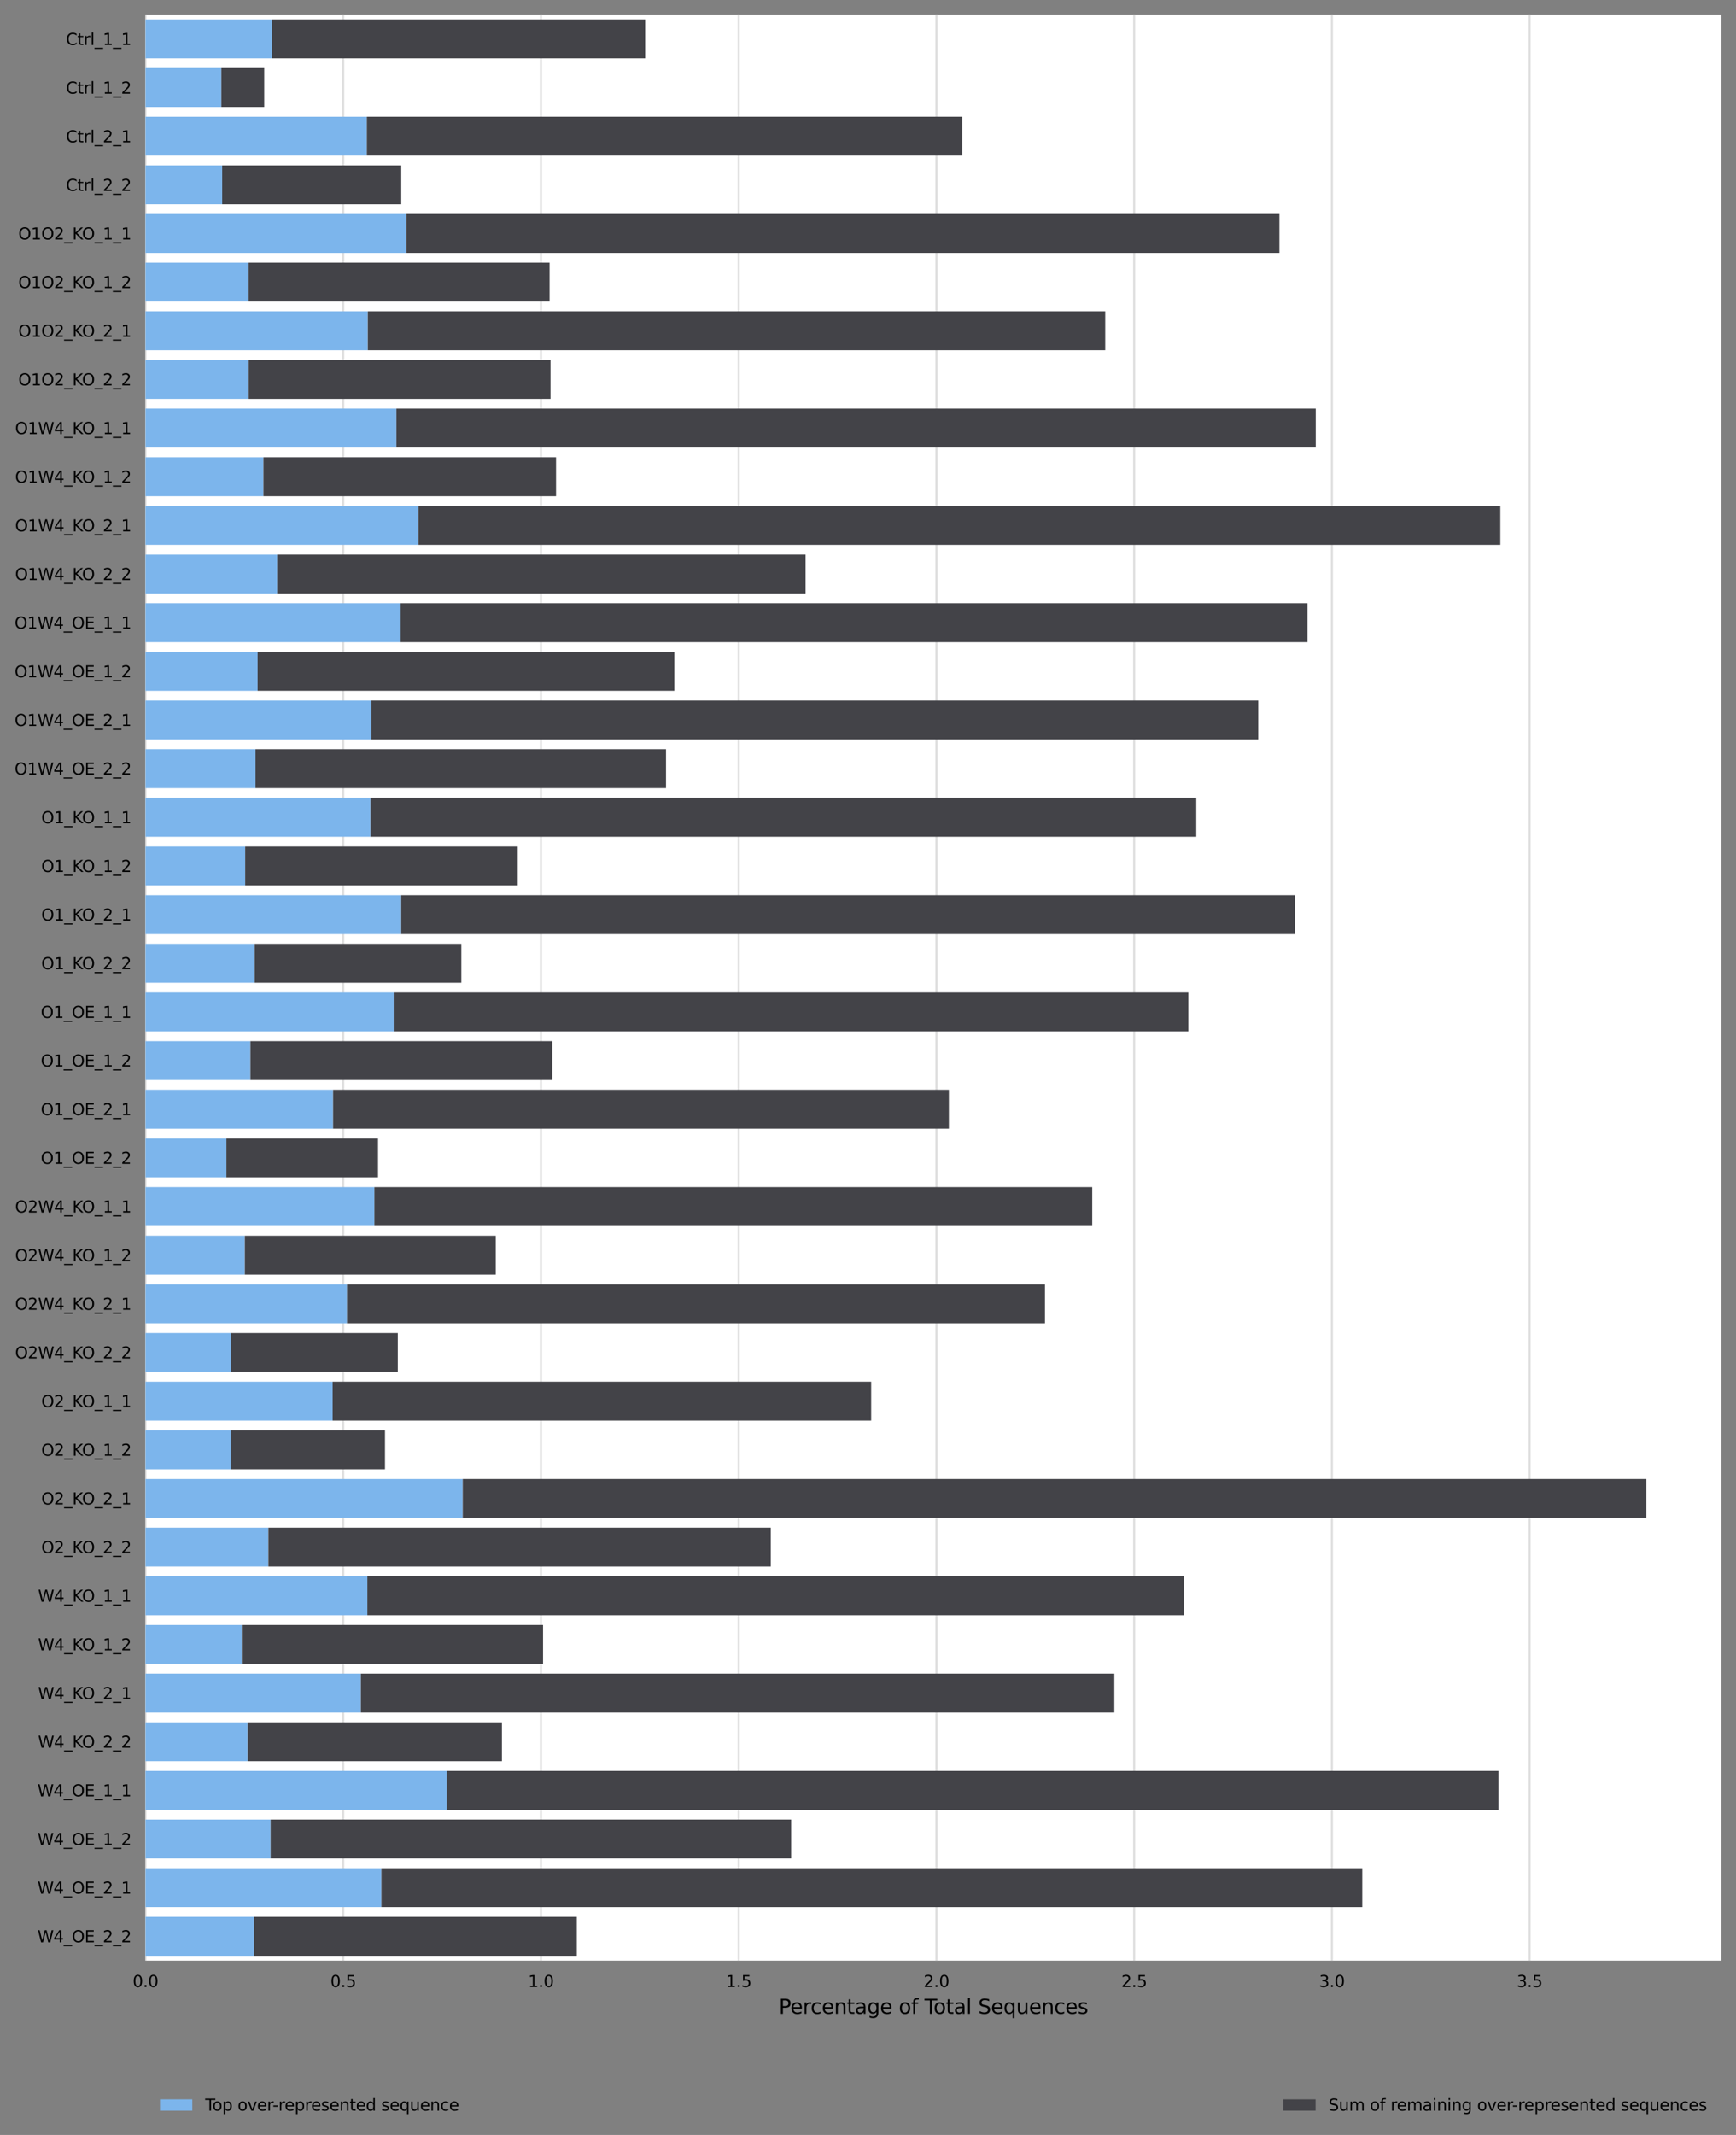 <?xml version="1.0" encoding="utf-8" standalone="no"?>
<!DOCTYPE svg PUBLIC "-//W3C//DTD SVG 1.1//EN"
  "http://www.w3.org/Graphics/SVG/1.1/DTD/svg11.dtd">
<svg xmlns:xlink="http://www.w3.org/1999/xlink" width="860.52pt" height="1057.734pt" viewBox="0 0 860.52 1057.734" xmlns="http://www.w3.org/2000/svg" version="1.1">
 <rect x="0" y="0" width="860.52" height="1057.734" fill="#808080" stroke="none"/>
 <defs>
  <style type="text/css">*{stroke-linejoin: round; stroke-linecap: butt}</style>
 </defs>
 <g id="figure_1">
  <g id="axes_1">
   <g id="patch_1">
    <path d="M 72.12 971.374 
L 853.32 971.374 
L 853.32 7.2 
L 72.12 7.2 
z
" style="fill: #ffffff"/>
   </g>
   <g id="matplotlib.axis_1">
    <g id="xtick_1">
     <g id="line2d_1">
      <path d="M 72.12 971.374 
L 72.12 7.2 
" clip-path="url(#pd406a48397)" style="fill: none; stroke: #dedede; stroke-linecap: square"/>
     </g>
     <g id="text_1">
      <!-- 0.0 -->
      <g transform="translate(65.759 984.453) scale(0.08 -0.08)">
       <defs>
        <path id="DejaVuSans-30" d="M 2034 4250 
Q 1547 4250 1301 3770 
Q 1056 3291 1056 2328 
Q 1056 1369 1301 889 
Q 1547 409 2034 409 
Q 2525 409 2770 889 
Q 3016 1369 3016 2328 
Q 3016 3291 2770 3770 
Q 2525 4250 2034 4250 
z
M 2034 4750 
Q 2819 4750 3233 4129 
Q 3647 3509 3647 2328 
Q 3647 1150 3233 529 
Q 2819 -91 2034 -91 
Q 1250 -91 836 529 
Q 422 1150 422 2328 
Q 422 3509 836 4129 
Q 1250 4750 2034 4750 
z
" transform="scale(0.016)"/>
        <path id="DejaVuSans-2e" d="M 684 794 
L 1344 794 
L 1344 0 
L 684 0 
L 684 794 
z
" transform="scale(0.016)"/>
       </defs>
       <use xlink:href="#DejaVuSans-30"/>
       <use xlink:href="#DejaVuSans-2e" x="63.623"/>
       <use xlink:href="#DejaVuSans-30" x="95.41"/>
      </g>
     </g>
    </g>
    <g id="xtick_2">
     <g id="line2d_2">
      <path d="M 170.136 971.374 
L 170.136 7.2 
" clip-path="url(#pd406a48397)" style="fill: none; stroke: #dedede; stroke-linecap: square"/>
     </g>
     <g id="text_2">
      <!-- 0.5 -->
      <g transform="translate(163.774 984.453) scale(0.08 -0.08)">
       <defs>
        <path id="DejaVuSans-35" d="M 691 4666 
L 3169 4666 
L 3169 4134 
L 1269 4134 
L 1269 2991 
Q 1406 3038 1543 3061 
Q 1681 3084 1819 3084 
Q 2600 3084 3056 2656 
Q 3513 2228 3513 1497 
Q 3513 744 3044 326 
Q 2575 -91 1722 -91 
Q 1428 -91 1123 -41 
Q 819 9 494 109 
L 494 744 
Q 775 591 1075 516 
Q 1375 441 1709 441 
Q 2250 441 2565 725 
Q 2881 1009 2881 1497 
Q 2881 1984 2565 2268 
Q 2250 2553 1709 2553 
Q 1456 2553 1204 2497 
Q 953 2441 691 2322 
L 691 4666 
z
" transform="scale(0.016)"/>
       </defs>
       <use xlink:href="#DejaVuSans-30"/>
       <use xlink:href="#DejaVuSans-2e" x="63.623"/>
       <use xlink:href="#DejaVuSans-35" x="95.41"/>
      </g>
     </g>
    </g>
    <g id="xtick_3">
     <g id="line2d_3">
      <path d="M 268.151 971.374 
L 268.151 7.2 
" clip-path="url(#pd406a48397)" style="fill: none; stroke: #dedede; stroke-linecap: square"/>
     </g>
     <g id="text_3">
      <!-- 1.0 -->
      <g transform="translate(261.79 984.453) scale(0.08 -0.08)">
       <defs>
        <path id="DejaVuSans-31" d="M 794 531 
L 1825 531 
L 1825 4091 
L 703 3866 
L 703 4441 
L 1819 4666 
L 2450 4666 
L 2450 531 
L 3481 531 
L 3481 0 
L 794 0 
L 794 531 
z
" transform="scale(0.016)"/>
       </defs>
       <use xlink:href="#DejaVuSans-31"/>
       <use xlink:href="#DejaVuSans-2e" x="63.623"/>
       <use xlink:href="#DejaVuSans-30" x="95.41"/>
      </g>
     </g>
    </g>
    <g id="xtick_4">
     <g id="line2d_4">
      <path d="M 366.167 971.374 
L 366.167 7.2 
" clip-path="url(#pd406a48397)" style="fill: none; stroke: #dedede; stroke-linecap: square"/>
     </g>
     <g id="text_4">
      <!-- 1.5 -->
      <g transform="translate(359.806 984.453) scale(0.08 -0.08)">
       <use xlink:href="#DejaVuSans-31"/>
       <use xlink:href="#DejaVuSans-2e" x="63.623"/>
       <use xlink:href="#DejaVuSans-35" x="95.41"/>
      </g>
     </g>
    </g>
    <g id="xtick_5">
     <g id="line2d_5">
      <path d="M 464.183 971.374 
L 464.183 7.2 
" clip-path="url(#pd406a48397)" style="fill: none; stroke: #dedede; stroke-linecap: square"/>
     </g>
     <g id="text_5">
      <!-- 2.0 -->
      <g transform="translate(457.822 984.453) scale(0.08 -0.08)">
       <defs>
        <path id="DejaVuSans-32" d="M 1228 531 
L 3431 531 
L 3431 0 
L 469 0 
L 469 531 
Q 828 903 1448 1529 
Q 2069 2156 2228 2338 
Q 2531 2678 2651 2914 
Q 2772 3150 2772 3378 
Q 2772 3750 2511 3984 
Q 2250 4219 1831 4219 
Q 1534 4219 1204 4116 
Q 875 4013 500 3803 
L 500 4441 
Q 881 4594 1212 4672 
Q 1544 4750 1819 4750 
Q 2544 4750 2975 4387 
Q 3406 4025 3406 3419 
Q 3406 3131 3298 2873 
Q 3191 2616 2906 2266 
Q 2828 2175 2409 1742 
Q 1991 1309 1228 531 
z
" transform="scale(0.016)"/>
       </defs>
       <use xlink:href="#DejaVuSans-32"/>
       <use xlink:href="#DejaVuSans-2e" x="63.623"/>
       <use xlink:href="#DejaVuSans-30" x="95.41"/>
      </g>
     </g>
    </g>
    <g id="xtick_6">
     <g id="line2d_6">
      <path d="M 562.199 971.374 
L 562.199 7.2 
" clip-path="url(#pd406a48397)" style="fill: none; stroke: #dedede; stroke-linecap: square"/>
     </g>
     <g id="text_6">
      <!-- 2.5 -->
      <g transform="translate(555.837 984.453) scale(0.08 -0.08)">
       <use xlink:href="#DejaVuSans-32"/>
       <use xlink:href="#DejaVuSans-2e" x="63.623"/>
       <use xlink:href="#DejaVuSans-35" x="95.41"/>
      </g>
     </g>
    </g>
    <g id="xtick_7">
     <g id="line2d_7">
      <path d="M 660.214 971.374 
L 660.214 7.2 
" clip-path="url(#pd406a48397)" style="fill: none; stroke: #dedede; stroke-linecap: square"/>
     </g>
     <g id="text_7">
      <!-- 3.0 -->
      <g transform="translate(653.853 984.453) scale(0.08 -0.08)">
       <defs>
        <path id="DejaVuSans-33" d="M 2597 2516 
Q 3050 2419 3304 2112 
Q 3559 1806 3559 1356 
Q 3559 666 3084 287 
Q 2609 -91 1734 -91 
Q 1441 -91 1130 -33 
Q 819 25 488 141 
L 488 750 
Q 750 597 1062 519 
Q 1375 441 1716 441 
Q 2309 441 2620 675 
Q 2931 909 2931 1356 
Q 2931 1769 2642 2001 
Q 2353 2234 1838 2234 
L 1294 2234 
L 1294 2753 
L 1863 2753 
Q 2328 2753 2575 2939 
Q 2822 3125 2822 3475 
Q 2822 3834 2567 4026 
Q 2313 4219 1838 4219 
Q 1578 4219 1281 4162 
Q 984 4106 628 3988 
L 628 4550 
Q 988 4650 1302 4700 
Q 1616 4750 1894 4750 
Q 2613 4750 3031 4423 
Q 3450 4097 3450 3541 
Q 3450 3153 3228 2886 
Q 3006 2619 2597 2516 
z
" transform="scale(0.016)"/>
       </defs>
       <use xlink:href="#DejaVuSans-33"/>
       <use xlink:href="#DejaVuSans-2e" x="63.623"/>
       <use xlink:href="#DejaVuSans-30" x="95.41"/>
      </g>
     </g>
    </g>
    <g id="xtick_8">
     <g id="line2d_8">
      <path d="M 758.23 971.374 
L 758.23 7.2 
" clip-path="url(#pd406a48397)" style="fill: none; stroke: #dedede; stroke-linecap: square"/>
     </g>
     <g id="text_8">
      <!-- 3.5 -->
      <g transform="translate(751.869 984.453) scale(0.08 -0.08)">
       <use xlink:href="#DejaVuSans-33"/>
       <use xlink:href="#DejaVuSans-2e" x="63.623"/>
       <use xlink:href="#DejaVuSans-35" x="95.41"/>
      </g>
     </g>
    </g>
    <g id="text_9">
     <!-- Percentage of Total Sequences -->
     <g transform="translate(386.065 997.715) scale(0.1 -0.1)">
      <defs>
       <path id="DejaVuSans-50" d="M 1259 4147 
L 1259 2394 
L 2053 2394 
Q 2494 2394 2734 2622 
Q 2975 2850 2975 3272 
Q 2975 3691 2734 3919 
Q 2494 4147 2053 4147 
L 1259 4147 
z
M 628 4666 
L 2053 4666 
Q 2838 4666 3239 4311 
Q 3641 3956 3641 3272 
Q 3641 2581 3239 2228 
Q 2838 1875 2053 1875 
L 1259 1875 
L 1259 0 
L 628 0 
L 628 4666 
z
" transform="scale(0.016)"/>
       <path id="DejaVuSans-65" d="M 3597 1894 
L 3597 1613 
L 953 1613 
Q 991 1019 1311 708 
Q 1631 397 2203 397 
Q 2534 397 2845 478 
Q 3156 559 3463 722 
L 3463 178 
Q 3153 47 2828 -22 
Q 2503 -91 2169 -91 
Q 1331 -91 842 396 
Q 353 884 353 1716 
Q 353 2575 817 3079 
Q 1281 3584 2069 3584 
Q 2775 3584 3186 3129 
Q 3597 2675 3597 1894 
z
M 3022 2063 
Q 3016 2534 2758 2815 
Q 2500 3097 2075 3097 
Q 1594 3097 1305 2825 
Q 1016 2553 972 2059 
L 3022 2063 
z
" transform="scale(0.016)"/>
       <path id="DejaVuSans-72" d="M 2631 2963 
Q 2534 3019 2420 3045 
Q 2306 3072 2169 3072 
Q 1681 3072 1420 2755 
Q 1159 2438 1159 1844 
L 1159 0 
L 581 0 
L 581 3500 
L 1159 3500 
L 1159 2956 
Q 1341 3275 1631 3429 
Q 1922 3584 2338 3584 
Q 2397 3584 2469 3576 
Q 2541 3569 2628 3553 
L 2631 2963 
z
" transform="scale(0.016)"/>
       <path id="DejaVuSans-63" d="M 3122 3366 
L 3122 2828 
Q 2878 2963 2633 3030 
Q 2388 3097 2138 3097 
Q 1578 3097 1268 2742 
Q 959 2388 959 1747 
Q 959 1106 1268 751 
Q 1578 397 2138 397 
Q 2388 397 2633 464 
Q 2878 531 3122 666 
L 3122 134 
Q 2881 22 2623 -34 
Q 2366 -91 2075 -91 
Q 1284 -91 818 406 
Q 353 903 353 1747 
Q 353 2603 823 3093 
Q 1294 3584 2113 3584 
Q 2378 3584 2631 3529 
Q 2884 3475 3122 3366 
z
" transform="scale(0.016)"/>
       <path id="DejaVuSans-6e" d="M 3513 2113 
L 3513 0 
L 2938 0 
L 2938 2094 
Q 2938 2591 2744 2837 
Q 2550 3084 2163 3084 
Q 1697 3084 1428 2787 
Q 1159 2491 1159 1978 
L 1159 0 
L 581 0 
L 581 3500 
L 1159 3500 
L 1159 2956 
Q 1366 3272 1645 3428 
Q 1925 3584 2291 3584 
Q 2894 3584 3203 3211 
Q 3513 2838 3513 2113 
z
" transform="scale(0.016)"/>
       <path id="DejaVuSans-74" d="M 1172 4494 
L 1172 3500 
L 2356 3500 
L 2356 3053 
L 1172 3053 
L 1172 1153 
Q 1172 725 1289 603 
Q 1406 481 1766 481 
L 2356 481 
L 2356 0 
L 1766 0 
Q 1100 0 847 248 
Q 594 497 594 1153 
L 594 3053 
L 172 3053 
L 172 3500 
L 594 3500 
L 594 4494 
L 1172 4494 
z
" transform="scale(0.016)"/>
       <path id="DejaVuSans-61" d="M 2194 1759 
Q 1497 1759 1228 1600 
Q 959 1441 959 1056 
Q 959 750 1161 570 
Q 1363 391 1709 391 
Q 2188 391 2477 730 
Q 2766 1069 2766 1631 
L 2766 1759 
L 2194 1759 
z
M 3341 1997 
L 3341 0 
L 2766 0 
L 2766 531 
Q 2569 213 2275 61 
Q 1981 -91 1556 -91 
Q 1019 -91 701 211 
Q 384 513 384 1019 
Q 384 1609 779 1909 
Q 1175 2209 1959 2209 
L 2766 2209 
L 2766 2266 
Q 2766 2663 2505 2880 
Q 2244 3097 1772 3097 
Q 1472 3097 1187 3025 
Q 903 2953 641 2809 
L 641 3341 
Q 956 3463 1253 3523 
Q 1550 3584 1831 3584 
Q 2591 3584 2966 3190 
Q 3341 2797 3341 1997 
z
" transform="scale(0.016)"/>
       <path id="DejaVuSans-67" d="M 2906 1791 
Q 2906 2416 2648 2759 
Q 2391 3103 1925 3103 
Q 1463 3103 1205 2759 
Q 947 2416 947 1791 
Q 947 1169 1205 825 
Q 1463 481 1925 481 
Q 2391 481 2648 825 
Q 2906 1169 2906 1791 
z
M 3481 434 
Q 3481 -459 3084 -895 
Q 2688 -1331 1869 -1331 
Q 1566 -1331 1297 -1286 
Q 1028 -1241 775 -1147 
L 775 -588 
Q 1028 -725 1275 -790 
Q 1522 -856 1778 -856 
Q 2344 -856 2625 -561 
Q 2906 -266 2906 331 
L 2906 616 
Q 2728 306 2450 153 
Q 2172 0 1784 0 
Q 1141 0 747 490 
Q 353 981 353 1791 
Q 353 2603 747 3093 
Q 1141 3584 1784 3584 
Q 2172 3584 2450 3431 
Q 2728 3278 2906 2969 
L 2906 3500 
L 3481 3500 
L 3481 434 
z
" transform="scale(0.016)"/>
       <path id="DejaVuSans-20" transform="scale(0.016)"/>
       <path id="DejaVuSans-6f" d="M 1959 3097 
Q 1497 3097 1228 2736 
Q 959 2375 959 1747 
Q 959 1119 1226 758 
Q 1494 397 1959 397 
Q 2419 397 2687 759 
Q 2956 1122 2956 1747 
Q 2956 2369 2687 2733 
Q 2419 3097 1959 3097 
z
M 1959 3584 
Q 2709 3584 3137 3096 
Q 3566 2609 3566 1747 
Q 3566 888 3137 398 
Q 2709 -91 1959 -91 
Q 1206 -91 779 398 
Q 353 888 353 1747 
Q 353 2609 779 3096 
Q 1206 3584 1959 3584 
z
" transform="scale(0.016)"/>
       <path id="DejaVuSans-66" d="M 2375 4863 
L 2375 4384 
L 1825 4384 
Q 1516 4384 1395 4259 
Q 1275 4134 1275 3809 
L 1275 3500 
L 2222 3500 
L 2222 3053 
L 1275 3053 
L 1275 0 
L 697 0 
L 697 3053 
L 147 3053 
L 147 3500 
L 697 3500 
L 697 3744 
Q 697 4328 969 4595 
Q 1241 4863 1831 4863 
L 2375 4863 
z
" transform="scale(0.016)"/>
       <path id="DejaVuSans-54" d="M -19 4666 
L 3928 4666 
L 3928 4134 
L 2272 4134 
L 2272 0 
L 1638 0 
L 1638 4134 
L -19 4134 
L -19 4666 
z
" transform="scale(0.016)"/>
       <path id="DejaVuSans-6c" d="M 603 4863 
L 1178 4863 
L 1178 0 
L 603 0 
L 603 4863 
z
" transform="scale(0.016)"/>
       <path id="DejaVuSans-53" d="M 3425 4513 
L 3425 3897 
Q 3066 4069 2747 4153 
Q 2428 4238 2131 4238 
Q 1616 4238 1336 4038 
Q 1056 3838 1056 3469 
Q 1056 3159 1242 3001 
Q 1428 2844 1947 2747 
L 2328 2669 
Q 3034 2534 3370 2195 
Q 3706 1856 3706 1288 
Q 3706 609 3251 259 
Q 2797 -91 1919 -91 
Q 1588 -91 1214 -16 
Q 841 59 441 206 
L 441 856 
Q 825 641 1194 531 
Q 1563 422 1919 422 
Q 2459 422 2753 634 
Q 3047 847 3047 1241 
Q 3047 1584 2836 1778 
Q 2625 1972 2144 2069 
L 1759 2144 
Q 1053 2284 737 2584 
Q 422 2884 422 3419 
Q 422 4038 858 4394 
Q 1294 4750 2059 4750 
Q 2388 4750 2728 4690 
Q 3069 4631 3425 4513 
z
" transform="scale(0.016)"/>
       <path id="DejaVuSans-71" d="M 947 1747 
Q 947 1113 1208 752 
Q 1469 391 1925 391 
Q 2381 391 2643 752 
Q 2906 1113 2906 1747 
Q 2906 2381 2643 2742 
Q 2381 3103 1925 3103 
Q 1469 3103 1208 2742 
Q 947 2381 947 1747 
z
M 2906 525 
Q 2725 213 2448 61 
Q 2172 -91 1784 -91 
Q 1150 -91 751 415 
Q 353 922 353 1747 
Q 353 2572 751 3078 
Q 1150 3584 1784 3584 
Q 2172 3584 2448 3432 
Q 2725 3281 2906 2969 
L 2906 3500 
L 3481 3500 
L 3481 -1331 
L 2906 -1331 
L 2906 525 
z
" transform="scale(0.016)"/>
       <path id="DejaVuSans-75" d="M 544 1381 
L 544 3500 
L 1119 3500 
L 1119 1403 
Q 1119 906 1312 657 
Q 1506 409 1894 409 
Q 2359 409 2629 706 
Q 2900 1003 2900 1516 
L 2900 3500 
L 3475 3500 
L 3475 0 
L 2900 0 
L 2900 538 
Q 2691 219 2414 64 
Q 2138 -91 1772 -91 
Q 1169 -91 856 284 
Q 544 659 544 1381 
z
M 1991 3584 
L 1991 3584 
z
" transform="scale(0.016)"/>
       <path id="DejaVuSans-73" d="M 2834 3397 
L 2834 2853 
Q 2591 2978 2328 3040 
Q 2066 3103 1784 3103 
Q 1356 3103 1142 2972 
Q 928 2841 928 2578 
Q 928 2378 1081 2264 
Q 1234 2150 1697 2047 
L 1894 2003 
Q 2506 1872 2764 1633 
Q 3022 1394 3022 966 
Q 3022 478 2636 193 
Q 2250 -91 1575 -91 
Q 1294 -91 989 -36 
Q 684 19 347 128 
L 347 722 
Q 666 556 975 473 
Q 1284 391 1588 391 
Q 1994 391 2212 530 
Q 2431 669 2431 922 
Q 2431 1156 2273 1281 
Q 2116 1406 1581 1522 
L 1381 1569 
Q 847 1681 609 1914 
Q 372 2147 372 2553 
Q 372 3047 722 3315 
Q 1072 3584 1716 3584 
Q 2034 3584 2315 3537 
Q 2597 3491 2834 3397 
z
" transform="scale(0.016)"/>
      </defs>
      <use xlink:href="#DejaVuSans-50"/>
      <use xlink:href="#DejaVuSans-65" x="56.678"/>
      <use xlink:href="#DejaVuSans-72" x="118.201"/>
      <use xlink:href="#DejaVuSans-63" x="157.064"/>
      <use xlink:href="#DejaVuSans-65" x="212.045"/>
      <use xlink:href="#DejaVuSans-6e" x="273.568"/>
      <use xlink:href="#DejaVuSans-74" x="336.947"/>
      <use xlink:href="#DejaVuSans-61" x="376.156"/>
      <use xlink:href="#DejaVuSans-67" x="437.436"/>
      <use xlink:href="#DejaVuSans-65" x="500.912"/>
      <use xlink:href="#DejaVuSans-20" x="562.436"/>
      <use xlink:href="#DejaVuSans-6f" x="594.223"/>
      <use xlink:href="#DejaVuSans-66" x="655.404"/>
      <use xlink:href="#DejaVuSans-20" x="690.609"/>
      <use xlink:href="#DejaVuSans-54" x="722.396"/>
      <use xlink:href="#DejaVuSans-6f" x="766.48"/>
      <use xlink:href="#DejaVuSans-74" x="827.662"/>
      <use xlink:href="#DejaVuSans-61" x="866.871"/>
      <use xlink:href="#DejaVuSans-6c" x="928.15"/>
      <use xlink:href="#DejaVuSans-20" x="955.934"/>
      <use xlink:href="#DejaVuSans-53" x="987.721"/>
      <use xlink:href="#DejaVuSans-65" x="1051.197"/>
      <use xlink:href="#DejaVuSans-71" x="1112.721"/>
      <use xlink:href="#DejaVuSans-75" x="1176.197"/>
      <use xlink:href="#DejaVuSans-65" x="1239.576"/>
      <use xlink:href="#DejaVuSans-6e" x="1301.1"/>
      <use xlink:href="#DejaVuSans-63" x="1364.479"/>
      <use xlink:href="#DejaVuSans-65" x="1419.459"/>
      <use xlink:href="#DejaVuSans-73" x="1480.982"/>
     </g>
    </g>
   </g>
   <g id="matplotlib.axis_2">
    <g id="ytick_1">
     <g id="text_10">
      <!-- Ctrl_1_1 -->
      <g transform="translate(32.706 22.292) scale(0.08 -0.08)">
       <defs>
        <path id="DejaVuSans-43" d="M 4122 4306 
L 4122 3641 
Q 3803 3938 3442 4084 
Q 3081 4231 2675 4231 
Q 1875 4231 1450 3742 
Q 1025 3253 1025 2328 
Q 1025 1406 1450 917 
Q 1875 428 2675 428 
Q 3081 428 3442 575 
Q 3803 722 4122 1019 
L 4122 359 
Q 3791 134 3420 21 
Q 3050 -91 2638 -91 
Q 1578 -91 968 557 
Q 359 1206 359 2328 
Q 359 3453 968 4101 
Q 1578 4750 2638 4750 
Q 3056 4750 3426 4639 
Q 3797 4528 4122 4306 
z
" transform="scale(0.016)"/>
        <path id="DejaVuSans-5f" d="M 3263 -1063 
L 3263 -1509 
L -63 -1509 
L -63 -1063 
L 3263 -1063 
z
" transform="scale(0.016)"/>
       </defs>
       <use xlink:href="#DejaVuSans-43"/>
       <use xlink:href="#DejaVuSans-74" x="69.824"/>
       <use xlink:href="#DejaVuSans-72" x="109.033"/>
       <use xlink:href="#DejaVuSans-6c" x="150.146"/>
       <use xlink:href="#DejaVuSans-5f" x="177.93"/>
       <use xlink:href="#DejaVuSans-31" x="227.93"/>
       <use xlink:href="#DejaVuSans-5f" x="291.553"/>
       <use xlink:href="#DejaVuSans-31" x="341.553"/>
      </g>
     </g>
    </g>
    <g id="ytick_2">
     <g id="text_11">
      <!-- Ctrl_1_2 -->
      <g transform="translate(32.706 46.396) scale(0.08 -0.08)">
       <use xlink:href="#DejaVuSans-43"/>
       <use xlink:href="#DejaVuSans-74" x="69.824"/>
       <use xlink:href="#DejaVuSans-72" x="109.033"/>
       <use xlink:href="#DejaVuSans-6c" x="150.146"/>
       <use xlink:href="#DejaVuSans-5f" x="177.93"/>
       <use xlink:href="#DejaVuSans-31" x="227.93"/>
       <use xlink:href="#DejaVuSans-5f" x="291.553"/>
       <use xlink:href="#DejaVuSans-32" x="341.553"/>
      </g>
     </g>
    </g>
    <g id="ytick_3">
     <g id="text_12">
      <!-- Ctrl_2_1 -->
      <g transform="translate(32.706 70.5) scale(0.08 -0.08)">
       <use xlink:href="#DejaVuSans-43"/>
       <use xlink:href="#DejaVuSans-74" x="69.824"/>
       <use xlink:href="#DejaVuSans-72" x="109.033"/>
       <use xlink:href="#DejaVuSans-6c" x="150.146"/>
       <use xlink:href="#DejaVuSans-5f" x="177.93"/>
       <use xlink:href="#DejaVuSans-32" x="227.93"/>
       <use xlink:href="#DejaVuSans-5f" x="291.553"/>
       <use xlink:href="#DejaVuSans-31" x="341.553"/>
      </g>
     </g>
    </g>
    <g id="ytick_4">
     <g id="text_13">
      <!-- Ctrl_2_2 -->
      <g transform="translate(32.706 94.605) scale(0.08 -0.08)">
       <use xlink:href="#DejaVuSans-43"/>
       <use xlink:href="#DejaVuSans-74" x="69.824"/>
       <use xlink:href="#DejaVuSans-72" x="109.033"/>
       <use xlink:href="#DejaVuSans-6c" x="150.146"/>
       <use xlink:href="#DejaVuSans-5f" x="177.93"/>
       <use xlink:href="#DejaVuSans-32" x="227.93"/>
       <use xlink:href="#DejaVuSans-5f" x="291.553"/>
       <use xlink:href="#DejaVuSans-32" x="341.553"/>
      </g>
     </g>
    </g>
    <g id="ytick_5">
     <g id="text_14">
      <!-- O1O2_KO_1_1 -->
      <g transform="translate(9.061 118.638) scale(0.08 -0.08)">
       <defs>
        <path id="DejaVuSans-4f" d="M 2522 4238 
Q 1834 4238 1429 3725 
Q 1025 3213 1025 2328 
Q 1025 1447 1429 934 
Q 1834 422 2522 422 
Q 3209 422 3611 934 
Q 4013 1447 4013 2328 
Q 4013 3213 3611 3725 
Q 3209 4238 2522 4238 
z
M 2522 4750 
Q 3503 4750 4090 4092 
Q 4678 3434 4678 2328 
Q 4678 1225 4090 567 
Q 3503 -91 2522 -91 
Q 1538 -91 948 565 
Q 359 1222 359 2328 
Q 359 3434 948 4092 
Q 1538 4750 2522 4750 
z
" transform="scale(0.016)"/>
        <path id="DejaVuSans-4b" d="M 628 4666 
L 1259 4666 
L 1259 2694 
L 3353 4666 
L 4166 4666 
L 1850 2491 
L 4331 0 
L 3500 0 
L 1259 2247 
L 1259 0 
L 628 0 
L 628 4666 
z
" transform="scale(0.016)"/>
       </defs>
       <use xlink:href="#DejaVuSans-4f"/>
       <use xlink:href="#DejaVuSans-31" x="78.711"/>
       <use xlink:href="#DejaVuSans-4f" x="142.334"/>
       <use xlink:href="#DejaVuSans-32" x="221.045"/>
       <use xlink:href="#DejaVuSans-5f" x="284.668"/>
       <use xlink:href="#DejaVuSans-4b" x="334.668"/>
       <use xlink:href="#DejaVuSans-4f" x="394.744"/>
       <use xlink:href="#DejaVuSans-5f" x="473.455"/>
       <use xlink:href="#DejaVuSans-31" x="523.455"/>
       <use xlink:href="#DejaVuSans-5f" x="587.078"/>
       <use xlink:href="#DejaVuSans-31" x="637.078"/>
      </g>
     </g>
    </g>
    <g id="ytick_6">
     <g id="text_15">
      <!-- O1O2_KO_1_2 -->
      <g transform="translate(9.061 142.743) scale(0.08 -0.08)">
       <use xlink:href="#DejaVuSans-4f"/>
       <use xlink:href="#DejaVuSans-31" x="78.711"/>
       <use xlink:href="#DejaVuSans-4f" x="142.334"/>
       <use xlink:href="#DejaVuSans-32" x="221.045"/>
       <use xlink:href="#DejaVuSans-5f" x="284.668"/>
       <use xlink:href="#DejaVuSans-4b" x="334.668"/>
       <use xlink:href="#DejaVuSans-4f" x="394.744"/>
       <use xlink:href="#DejaVuSans-5f" x="473.455"/>
       <use xlink:href="#DejaVuSans-31" x="523.455"/>
       <use xlink:href="#DejaVuSans-5f" x="587.078"/>
       <use xlink:href="#DejaVuSans-32" x="637.078"/>
      </g>
     </g>
    </g>
    <g id="ytick_7">
     <g id="text_16">
      <!-- O1O2_KO_2_1 -->
      <g transform="translate(9.061 166.847) scale(0.08 -0.08)">
       <use xlink:href="#DejaVuSans-4f"/>
       <use xlink:href="#DejaVuSans-31" x="78.711"/>
       <use xlink:href="#DejaVuSans-4f" x="142.334"/>
       <use xlink:href="#DejaVuSans-32" x="221.045"/>
       <use xlink:href="#DejaVuSans-5f" x="284.668"/>
       <use xlink:href="#DejaVuSans-4b" x="334.668"/>
       <use xlink:href="#DejaVuSans-4f" x="394.744"/>
       <use xlink:href="#DejaVuSans-5f" x="473.455"/>
       <use xlink:href="#DejaVuSans-32" x="523.455"/>
       <use xlink:href="#DejaVuSans-5f" x="587.078"/>
       <use xlink:href="#DejaVuSans-31" x="637.078"/>
      </g>
     </g>
    </g>
    <g id="ytick_8">
     <g id="text_17">
      <!-- O1O2_KO_2_2 -->
      <g transform="translate(9.061 190.951) scale(0.08 -0.08)">
       <use xlink:href="#DejaVuSans-4f"/>
       <use xlink:href="#DejaVuSans-31" x="78.711"/>
       <use xlink:href="#DejaVuSans-4f" x="142.334"/>
       <use xlink:href="#DejaVuSans-32" x="221.045"/>
       <use xlink:href="#DejaVuSans-5f" x="284.668"/>
       <use xlink:href="#DejaVuSans-4b" x="334.668"/>
       <use xlink:href="#DejaVuSans-4f" x="394.744"/>
       <use xlink:href="#DejaVuSans-5f" x="473.455"/>
       <use xlink:href="#DejaVuSans-32" x="523.455"/>
       <use xlink:href="#DejaVuSans-5f" x="587.078"/>
       <use xlink:href="#DejaVuSans-32" x="637.078"/>
      </g>
     </g>
    </g>
    <g id="ytick_9">
     <g id="text_18">
      <!-- O1W4_KO_1_1 -->
      <g transform="translate(7.449 215.056) scale(0.08 -0.08)">
       <defs>
        <path id="DejaVuSans-57" d="M 213 4666 
L 850 4666 
L 1831 722 
L 2809 4666 
L 3519 4666 
L 4500 722 
L 5478 4666 
L 6119 4666 
L 4947 0 
L 4153 0 
L 3169 4050 
L 2175 0 
L 1381 0 
L 213 4666 
z
" transform="scale(0.016)"/>
        <path id="DejaVuSans-34" d="M 2419 4116 
L 825 1625 
L 2419 1625 
L 2419 4116 
z
M 2253 4666 
L 3047 4666 
L 3047 1625 
L 3713 1625 
L 3713 1100 
L 3047 1100 
L 3047 0 
L 2419 0 
L 2419 1100 
L 313 1100 
L 313 1709 
L 2253 4666 
z
" transform="scale(0.016)"/>
       </defs>
       <use xlink:href="#DejaVuSans-4f"/>
       <use xlink:href="#DejaVuSans-31" x="78.711"/>
       <use xlink:href="#DejaVuSans-57" x="142.334"/>
       <use xlink:href="#DejaVuSans-34" x="241.211"/>
       <use xlink:href="#DejaVuSans-5f" x="304.834"/>
       <use xlink:href="#DejaVuSans-4b" x="354.834"/>
       <use xlink:href="#DejaVuSans-4f" x="414.91"/>
       <use xlink:href="#DejaVuSans-5f" x="493.621"/>
       <use xlink:href="#DejaVuSans-31" x="543.621"/>
       <use xlink:href="#DejaVuSans-5f" x="607.244"/>
       <use xlink:href="#DejaVuSans-31" x="657.244"/>
      </g>
     </g>
    </g>
    <g id="ytick_10">
     <g id="text_19">
      <!-- O1W4_KO_1_2 -->
      <g transform="translate(7.449 239.16) scale(0.08 -0.08)">
       <use xlink:href="#DejaVuSans-4f"/>
       <use xlink:href="#DejaVuSans-31" x="78.711"/>
       <use xlink:href="#DejaVuSans-57" x="142.334"/>
       <use xlink:href="#DejaVuSans-34" x="241.211"/>
       <use xlink:href="#DejaVuSans-5f" x="304.834"/>
       <use xlink:href="#DejaVuSans-4b" x="354.834"/>
       <use xlink:href="#DejaVuSans-4f" x="414.91"/>
       <use xlink:href="#DejaVuSans-5f" x="493.621"/>
       <use xlink:href="#DejaVuSans-31" x="543.621"/>
       <use xlink:href="#DejaVuSans-5f" x="607.244"/>
       <use xlink:href="#DejaVuSans-32" x="657.244"/>
      </g>
     </g>
    </g>
    <g id="ytick_11">
     <g id="text_20">
      <!-- O1W4_KO_2_1 -->
      <g transform="translate(7.449 263.264) scale(0.08 -0.08)">
       <use xlink:href="#DejaVuSans-4f"/>
       <use xlink:href="#DejaVuSans-31" x="78.711"/>
       <use xlink:href="#DejaVuSans-57" x="142.334"/>
       <use xlink:href="#DejaVuSans-34" x="241.211"/>
       <use xlink:href="#DejaVuSans-5f" x="304.834"/>
       <use xlink:href="#DejaVuSans-4b" x="354.834"/>
       <use xlink:href="#DejaVuSans-4f" x="414.91"/>
       <use xlink:href="#DejaVuSans-5f" x="493.621"/>
       <use xlink:href="#DejaVuSans-32" x="543.621"/>
       <use xlink:href="#DejaVuSans-5f" x="607.244"/>
       <use xlink:href="#DejaVuSans-31" x="657.244"/>
      </g>
     </g>
    </g>
    <g id="ytick_12">
     <g id="text_21">
      <!-- O1W4_KO_2_2 -->
      <g transform="translate(7.449 287.369) scale(0.08 -0.08)">
       <use xlink:href="#DejaVuSans-4f"/>
       <use xlink:href="#DejaVuSans-31" x="78.711"/>
       <use xlink:href="#DejaVuSans-57" x="142.334"/>
       <use xlink:href="#DejaVuSans-34" x="241.211"/>
       <use xlink:href="#DejaVuSans-5f" x="304.834"/>
       <use xlink:href="#DejaVuSans-4b" x="354.834"/>
       <use xlink:href="#DejaVuSans-4f" x="414.91"/>
       <use xlink:href="#DejaVuSans-5f" x="493.621"/>
       <use xlink:href="#DejaVuSans-32" x="543.621"/>
       <use xlink:href="#DejaVuSans-5f" x="607.244"/>
       <use xlink:href="#DejaVuSans-32" x="657.244"/>
      </g>
     </g>
    </g>
    <g id="ytick_13">
     <g id="text_22">
      <!-- O1W4_OE_1_1 -->
      <g transform="translate(7.2 311.473) scale(0.08 -0.08)">
       <defs>
        <path id="DejaVuSans-45" d="M 628 4666 
L 3578 4666 
L 3578 4134 
L 1259 4134 
L 1259 2753 
L 3481 2753 
L 3481 2222 
L 1259 2222 
L 1259 531 
L 3634 531 
L 3634 0 
L 628 0 
L 628 4666 
z
" transform="scale(0.016)"/>
       </defs>
       <use xlink:href="#DejaVuSans-4f"/>
       <use xlink:href="#DejaVuSans-31" x="78.711"/>
       <use xlink:href="#DejaVuSans-57" x="142.334"/>
       <use xlink:href="#DejaVuSans-34" x="241.211"/>
       <use xlink:href="#DejaVuSans-5f" x="304.834"/>
       <use xlink:href="#DejaVuSans-4f" x="354.834"/>
       <use xlink:href="#DejaVuSans-45" x="433.545"/>
       <use xlink:href="#DejaVuSans-5f" x="496.729"/>
       <use xlink:href="#DejaVuSans-31" x="546.729"/>
       <use xlink:href="#DejaVuSans-5f" x="610.352"/>
       <use xlink:href="#DejaVuSans-31" x="660.352"/>
      </g>
     </g>
    </g>
    <g id="ytick_14">
     <g id="text_23">
      <!-- O1W4_OE_1_2 -->
      <g transform="translate(7.2 335.577) scale(0.08 -0.08)">
       <use xlink:href="#DejaVuSans-4f"/>
       <use xlink:href="#DejaVuSans-31" x="78.711"/>
       <use xlink:href="#DejaVuSans-57" x="142.334"/>
       <use xlink:href="#DejaVuSans-34" x="241.211"/>
       <use xlink:href="#DejaVuSans-5f" x="304.834"/>
       <use xlink:href="#DejaVuSans-4f" x="354.834"/>
       <use xlink:href="#DejaVuSans-45" x="433.545"/>
       <use xlink:href="#DejaVuSans-5f" x="496.729"/>
       <use xlink:href="#DejaVuSans-31" x="546.729"/>
       <use xlink:href="#DejaVuSans-5f" x="610.352"/>
       <use xlink:href="#DejaVuSans-32" x="660.352"/>
      </g>
     </g>
    </g>
    <g id="ytick_15">
     <g id="text_24">
      <!-- O1W4_OE_2_1 -->
      <g transform="translate(7.2 359.682) scale(0.08 -0.08)">
       <use xlink:href="#DejaVuSans-4f"/>
       <use xlink:href="#DejaVuSans-31" x="78.711"/>
       <use xlink:href="#DejaVuSans-57" x="142.334"/>
       <use xlink:href="#DejaVuSans-34" x="241.211"/>
       <use xlink:href="#DejaVuSans-5f" x="304.834"/>
       <use xlink:href="#DejaVuSans-4f" x="354.834"/>
       <use xlink:href="#DejaVuSans-45" x="433.545"/>
       <use xlink:href="#DejaVuSans-5f" x="496.729"/>
       <use xlink:href="#DejaVuSans-32" x="546.729"/>
       <use xlink:href="#DejaVuSans-5f" x="610.352"/>
       <use xlink:href="#DejaVuSans-31" x="660.352"/>
      </g>
     </g>
    </g>
    <g id="ytick_16">
     <g id="text_25">
      <!-- O1W4_OE_2_2 -->
      <g transform="translate(7.2 383.786) scale(0.08 -0.08)">
       <use xlink:href="#DejaVuSans-4f"/>
       <use xlink:href="#DejaVuSans-31" x="78.711"/>
       <use xlink:href="#DejaVuSans-57" x="142.334"/>
       <use xlink:href="#DejaVuSans-34" x="241.211"/>
       <use xlink:href="#DejaVuSans-5f" x="304.834"/>
       <use xlink:href="#DejaVuSans-4f" x="354.834"/>
       <use xlink:href="#DejaVuSans-45" x="433.545"/>
       <use xlink:href="#DejaVuSans-5f" x="496.729"/>
       <use xlink:href="#DejaVuSans-32" x="546.729"/>
       <use xlink:href="#DejaVuSans-5f" x="610.352"/>
       <use xlink:href="#DejaVuSans-32" x="660.352"/>
      </g>
     </g>
    </g>
    <g id="ytick_17">
     <g id="text_26">
      <!-- O1_KO_1_1 -->
      <g transform="translate(20.449 407.89) scale(0.08 -0.08)">
       <use xlink:href="#DejaVuSans-4f"/>
       <use xlink:href="#DejaVuSans-31" x="78.711"/>
       <use xlink:href="#DejaVuSans-5f" x="142.334"/>
       <use xlink:href="#DejaVuSans-4b" x="192.334"/>
       <use xlink:href="#DejaVuSans-4f" x="252.41"/>
       <use xlink:href="#DejaVuSans-5f" x="331.121"/>
       <use xlink:href="#DejaVuSans-31" x="381.121"/>
       <use xlink:href="#DejaVuSans-5f" x="444.744"/>
       <use xlink:href="#DejaVuSans-31" x="494.744"/>
      </g>
     </g>
    </g>
    <g id="ytick_18">
     <g id="text_27">
      <!-- O1_KO_1_2 -->
      <g transform="translate(20.449 431.995) scale(0.08 -0.08)">
       <use xlink:href="#DejaVuSans-4f"/>
       <use xlink:href="#DejaVuSans-31" x="78.711"/>
       <use xlink:href="#DejaVuSans-5f" x="142.334"/>
       <use xlink:href="#DejaVuSans-4b" x="192.334"/>
       <use xlink:href="#DejaVuSans-4f" x="252.41"/>
       <use xlink:href="#DejaVuSans-5f" x="331.121"/>
       <use xlink:href="#DejaVuSans-31" x="381.121"/>
       <use xlink:href="#DejaVuSans-5f" x="444.744"/>
       <use xlink:href="#DejaVuSans-32" x="494.744"/>
      </g>
     </g>
    </g>
    <g id="ytick_19">
     <g id="text_28">
      <!-- O1_KO_2_1 -->
      <g transform="translate(20.449 456.099) scale(0.08 -0.08)">
       <use xlink:href="#DejaVuSans-4f"/>
       <use xlink:href="#DejaVuSans-31" x="78.711"/>
       <use xlink:href="#DejaVuSans-5f" x="142.334"/>
       <use xlink:href="#DejaVuSans-4b" x="192.334"/>
       <use xlink:href="#DejaVuSans-4f" x="252.41"/>
       <use xlink:href="#DejaVuSans-5f" x="331.121"/>
       <use xlink:href="#DejaVuSans-32" x="381.121"/>
       <use xlink:href="#DejaVuSans-5f" x="444.744"/>
       <use xlink:href="#DejaVuSans-31" x="494.744"/>
      </g>
     </g>
    </g>
    <g id="ytick_20">
     <g id="text_29">
      <!-- O1_KO_2_2 -->
      <g transform="translate(20.449 480.204) scale(0.08 -0.08)">
       <use xlink:href="#DejaVuSans-4f"/>
       <use xlink:href="#DejaVuSans-31" x="78.711"/>
       <use xlink:href="#DejaVuSans-5f" x="142.334"/>
       <use xlink:href="#DejaVuSans-4b" x="192.334"/>
       <use xlink:href="#DejaVuSans-4f" x="252.41"/>
       <use xlink:href="#DejaVuSans-5f" x="331.121"/>
       <use xlink:href="#DejaVuSans-32" x="381.121"/>
       <use xlink:href="#DejaVuSans-5f" x="444.744"/>
       <use xlink:href="#DejaVuSans-32" x="494.744"/>
      </g>
     </g>
    </g>
    <g id="ytick_21">
     <g id="text_30">
      <!-- O1_OE_1_1 -->
      <g transform="translate(20.2 504.308) scale(0.08 -0.08)">
       <use xlink:href="#DejaVuSans-4f"/>
       <use xlink:href="#DejaVuSans-31" x="78.711"/>
       <use xlink:href="#DejaVuSans-5f" x="142.334"/>
       <use xlink:href="#DejaVuSans-4f" x="192.334"/>
       <use xlink:href="#DejaVuSans-45" x="271.045"/>
       <use xlink:href="#DejaVuSans-5f" x="334.229"/>
       <use xlink:href="#DejaVuSans-31" x="384.229"/>
       <use xlink:href="#DejaVuSans-5f" x="447.852"/>
       <use xlink:href="#DejaVuSans-31" x="497.852"/>
      </g>
     </g>
    </g>
    <g id="ytick_22">
     <g id="text_31">
      <!-- O1_OE_1_2 -->
      <g transform="translate(20.2 528.412) scale(0.08 -0.08)">
       <use xlink:href="#DejaVuSans-4f"/>
       <use xlink:href="#DejaVuSans-31" x="78.711"/>
       <use xlink:href="#DejaVuSans-5f" x="142.334"/>
       <use xlink:href="#DejaVuSans-4f" x="192.334"/>
       <use xlink:href="#DejaVuSans-45" x="271.045"/>
       <use xlink:href="#DejaVuSans-5f" x="334.229"/>
       <use xlink:href="#DejaVuSans-31" x="384.229"/>
       <use xlink:href="#DejaVuSans-5f" x="447.852"/>
       <use xlink:href="#DejaVuSans-32" x="497.852"/>
      </g>
     </g>
    </g>
    <g id="ytick_23">
     <g id="text_32">
      <!-- O1_OE_2_1 -->
      <g transform="translate(20.2 552.517) scale(0.08 -0.08)">
       <use xlink:href="#DejaVuSans-4f"/>
       <use xlink:href="#DejaVuSans-31" x="78.711"/>
       <use xlink:href="#DejaVuSans-5f" x="142.334"/>
       <use xlink:href="#DejaVuSans-4f" x="192.334"/>
       <use xlink:href="#DejaVuSans-45" x="271.045"/>
       <use xlink:href="#DejaVuSans-5f" x="334.229"/>
       <use xlink:href="#DejaVuSans-32" x="384.229"/>
       <use xlink:href="#DejaVuSans-5f" x="447.852"/>
       <use xlink:href="#DejaVuSans-31" x="497.852"/>
      </g>
     </g>
    </g>
    <g id="ytick_24">
     <g id="text_33">
      <!-- O1_OE_2_2 -->
      <g transform="translate(20.2 576.621) scale(0.08 -0.08)">
       <use xlink:href="#DejaVuSans-4f"/>
       <use xlink:href="#DejaVuSans-31" x="78.711"/>
       <use xlink:href="#DejaVuSans-5f" x="142.334"/>
       <use xlink:href="#DejaVuSans-4f" x="192.334"/>
       <use xlink:href="#DejaVuSans-45" x="271.045"/>
       <use xlink:href="#DejaVuSans-5f" x="334.229"/>
       <use xlink:href="#DejaVuSans-32" x="384.229"/>
       <use xlink:href="#DejaVuSans-5f" x="447.852"/>
       <use xlink:href="#DejaVuSans-32" x="497.852"/>
      </g>
     </g>
    </g>
    <g id="ytick_25">
     <g id="text_34">
      <!-- O2W4_KO_1_1 -->
      <g transform="translate(7.449 600.725) scale(0.08 -0.08)">
       <use xlink:href="#DejaVuSans-4f"/>
       <use xlink:href="#DejaVuSans-32" x="78.711"/>
       <use xlink:href="#DejaVuSans-57" x="142.334"/>
       <use xlink:href="#DejaVuSans-34" x="241.211"/>
       <use xlink:href="#DejaVuSans-5f" x="304.834"/>
       <use xlink:href="#DejaVuSans-4b" x="354.834"/>
       <use xlink:href="#DejaVuSans-4f" x="414.91"/>
       <use xlink:href="#DejaVuSans-5f" x="493.621"/>
       <use xlink:href="#DejaVuSans-31" x="543.621"/>
       <use xlink:href="#DejaVuSans-5f" x="607.244"/>
       <use xlink:href="#DejaVuSans-31" x="657.244"/>
      </g>
     </g>
    </g>
    <g id="ytick_26">
     <g id="text_35">
      <!-- O2W4_KO_1_2 -->
      <g transform="translate(7.449 624.83) scale(0.08 -0.08)">
       <use xlink:href="#DejaVuSans-4f"/>
       <use xlink:href="#DejaVuSans-32" x="78.711"/>
       <use xlink:href="#DejaVuSans-57" x="142.334"/>
       <use xlink:href="#DejaVuSans-34" x="241.211"/>
       <use xlink:href="#DejaVuSans-5f" x="304.834"/>
       <use xlink:href="#DejaVuSans-4b" x="354.834"/>
       <use xlink:href="#DejaVuSans-4f" x="414.91"/>
       <use xlink:href="#DejaVuSans-5f" x="493.621"/>
       <use xlink:href="#DejaVuSans-31" x="543.621"/>
       <use xlink:href="#DejaVuSans-5f" x="607.244"/>
       <use xlink:href="#DejaVuSans-32" x="657.244"/>
      </g>
     </g>
    </g>
    <g id="ytick_27">
     <g id="text_36">
      <!-- O2W4_KO_2_1 -->
      <g transform="translate(7.449 648.934) scale(0.08 -0.08)">
       <use xlink:href="#DejaVuSans-4f"/>
       <use xlink:href="#DejaVuSans-32" x="78.711"/>
       <use xlink:href="#DejaVuSans-57" x="142.334"/>
       <use xlink:href="#DejaVuSans-34" x="241.211"/>
       <use xlink:href="#DejaVuSans-5f" x="304.834"/>
       <use xlink:href="#DejaVuSans-4b" x="354.834"/>
       <use xlink:href="#DejaVuSans-4f" x="414.91"/>
       <use xlink:href="#DejaVuSans-5f" x="493.621"/>
       <use xlink:href="#DejaVuSans-32" x="543.621"/>
       <use xlink:href="#DejaVuSans-5f" x="607.244"/>
       <use xlink:href="#DejaVuSans-31" x="657.244"/>
      </g>
     </g>
    </g>
    <g id="ytick_28">
     <g id="text_37">
      <!-- O2W4_KO_2_2 -->
      <g transform="translate(7.449 673.038) scale(0.08 -0.08)">
       <use xlink:href="#DejaVuSans-4f"/>
       <use xlink:href="#DejaVuSans-32" x="78.711"/>
       <use xlink:href="#DejaVuSans-57" x="142.334"/>
       <use xlink:href="#DejaVuSans-34" x="241.211"/>
       <use xlink:href="#DejaVuSans-5f" x="304.834"/>
       <use xlink:href="#DejaVuSans-4b" x="354.834"/>
       <use xlink:href="#DejaVuSans-4f" x="414.91"/>
       <use xlink:href="#DejaVuSans-5f" x="493.621"/>
       <use xlink:href="#DejaVuSans-32" x="543.621"/>
       <use xlink:href="#DejaVuSans-5f" x="607.244"/>
       <use xlink:href="#DejaVuSans-32" x="657.244"/>
      </g>
     </g>
    </g>
    <g id="ytick_29">
     <g id="text_38">
      <!-- O2_KO_1_1 -->
      <g transform="translate(20.449 697.143) scale(0.08 -0.08)">
       <use xlink:href="#DejaVuSans-4f"/>
       <use xlink:href="#DejaVuSans-32" x="78.711"/>
       <use xlink:href="#DejaVuSans-5f" x="142.334"/>
       <use xlink:href="#DejaVuSans-4b" x="192.334"/>
       <use xlink:href="#DejaVuSans-4f" x="252.41"/>
       <use xlink:href="#DejaVuSans-5f" x="331.121"/>
       <use xlink:href="#DejaVuSans-31" x="381.121"/>
       <use xlink:href="#DejaVuSans-5f" x="444.744"/>
       <use xlink:href="#DejaVuSans-31" x="494.744"/>
      </g>
     </g>
    </g>
    <g id="ytick_30">
     <g id="text_39">
      <!-- O2_KO_1_2 -->
      <g transform="translate(20.449 721.247) scale(0.08 -0.08)">
       <use xlink:href="#DejaVuSans-4f"/>
       <use xlink:href="#DejaVuSans-32" x="78.711"/>
       <use xlink:href="#DejaVuSans-5f" x="142.334"/>
       <use xlink:href="#DejaVuSans-4b" x="192.334"/>
       <use xlink:href="#DejaVuSans-4f" x="252.41"/>
       <use xlink:href="#DejaVuSans-5f" x="331.121"/>
       <use xlink:href="#DejaVuSans-31" x="381.121"/>
       <use xlink:href="#DejaVuSans-5f" x="444.744"/>
       <use xlink:href="#DejaVuSans-32" x="494.744"/>
      </g>
     </g>
    </g>
    <g id="ytick_31">
     <g id="text_40">
      <!-- O2_KO_2_1 -->
      <g transform="translate(20.449 745.351) scale(0.08 -0.08)">
       <use xlink:href="#DejaVuSans-4f"/>
       <use xlink:href="#DejaVuSans-32" x="78.711"/>
       <use xlink:href="#DejaVuSans-5f" x="142.334"/>
       <use xlink:href="#DejaVuSans-4b" x="192.334"/>
       <use xlink:href="#DejaVuSans-4f" x="252.41"/>
       <use xlink:href="#DejaVuSans-5f" x="331.121"/>
       <use xlink:href="#DejaVuSans-32" x="381.121"/>
       <use xlink:href="#DejaVuSans-5f" x="444.744"/>
       <use xlink:href="#DejaVuSans-31" x="494.744"/>
      </g>
     </g>
    </g>
    <g id="ytick_32">
     <g id="text_41">
      <!-- O2_KO_2_2 -->
      <g transform="translate(20.449 769.456) scale(0.08 -0.08)">
       <use xlink:href="#DejaVuSans-4f"/>
       <use xlink:href="#DejaVuSans-32" x="78.711"/>
       <use xlink:href="#DejaVuSans-5f" x="142.334"/>
       <use xlink:href="#DejaVuSans-4b" x="192.334"/>
       <use xlink:href="#DejaVuSans-4f" x="252.41"/>
       <use xlink:href="#DejaVuSans-5f" x="331.121"/>
       <use xlink:href="#DejaVuSans-32" x="381.121"/>
       <use xlink:href="#DejaVuSans-5f" x="444.744"/>
       <use xlink:href="#DejaVuSans-32" x="494.744"/>
      </g>
     </g>
    </g>
    <g id="ytick_33">
     <g id="text_42">
      <!-- W4_KO_1_1 -->
      <g transform="translate(18.836 793.56) scale(0.08 -0.08)">
       <use xlink:href="#DejaVuSans-57"/>
       <use xlink:href="#DejaVuSans-34" x="98.877"/>
       <use xlink:href="#DejaVuSans-5f" x="162.5"/>
       <use xlink:href="#DejaVuSans-4b" x="212.5"/>
       <use xlink:href="#DejaVuSans-4f" x="272.576"/>
       <use xlink:href="#DejaVuSans-5f" x="351.287"/>
       <use xlink:href="#DejaVuSans-31" x="401.287"/>
       <use xlink:href="#DejaVuSans-5f" x="464.91"/>
       <use xlink:href="#DejaVuSans-31" x="514.91"/>
      </g>
     </g>
    </g>
    <g id="ytick_34">
     <g id="text_43">
      <!-- W4_KO_1_2 -->
      <g transform="translate(18.836 817.664) scale(0.08 -0.08)">
       <use xlink:href="#DejaVuSans-57"/>
       <use xlink:href="#DejaVuSans-34" x="98.877"/>
       <use xlink:href="#DejaVuSans-5f" x="162.5"/>
       <use xlink:href="#DejaVuSans-4b" x="212.5"/>
       <use xlink:href="#DejaVuSans-4f" x="272.576"/>
       <use xlink:href="#DejaVuSans-5f" x="351.287"/>
       <use xlink:href="#DejaVuSans-31" x="401.287"/>
       <use xlink:href="#DejaVuSans-5f" x="464.91"/>
       <use xlink:href="#DejaVuSans-32" x="514.91"/>
      </g>
     </g>
    </g>
    <g id="ytick_35">
     <g id="text_44">
      <!-- W4_KO_2_1 -->
      <g transform="translate(18.836 841.769) scale(0.08 -0.08)">
       <use xlink:href="#DejaVuSans-57"/>
       <use xlink:href="#DejaVuSans-34" x="98.877"/>
       <use xlink:href="#DejaVuSans-5f" x="162.5"/>
       <use xlink:href="#DejaVuSans-4b" x="212.5"/>
       <use xlink:href="#DejaVuSans-4f" x="272.576"/>
       <use xlink:href="#DejaVuSans-5f" x="351.287"/>
       <use xlink:href="#DejaVuSans-32" x="401.287"/>
       <use xlink:href="#DejaVuSans-5f" x="464.91"/>
       <use xlink:href="#DejaVuSans-31" x="514.91"/>
      </g>
     </g>
    </g>
    <g id="ytick_36">
     <g id="text_45">
      <!-- W4_KO_2_2 -->
      <g transform="translate(18.836 865.873) scale(0.08 -0.08)">
       <use xlink:href="#DejaVuSans-57"/>
       <use xlink:href="#DejaVuSans-34" x="98.877"/>
       <use xlink:href="#DejaVuSans-5f" x="162.5"/>
       <use xlink:href="#DejaVuSans-4b" x="212.5"/>
       <use xlink:href="#DejaVuSans-4f" x="272.576"/>
       <use xlink:href="#DejaVuSans-5f" x="351.287"/>
       <use xlink:href="#DejaVuSans-32" x="401.287"/>
       <use xlink:href="#DejaVuSans-5f" x="464.91"/>
       <use xlink:href="#DejaVuSans-32" x="514.91"/>
      </g>
     </g>
    </g>
    <g id="ytick_37">
     <g id="text_46">
      <!-- W4_OE_1_1 -->
      <g transform="translate(18.587 889.977) scale(0.08 -0.08)">
       <use xlink:href="#DejaVuSans-57"/>
       <use xlink:href="#DejaVuSans-34" x="98.877"/>
       <use xlink:href="#DejaVuSans-5f" x="162.5"/>
       <use xlink:href="#DejaVuSans-4f" x="212.5"/>
       <use xlink:href="#DejaVuSans-45" x="291.211"/>
       <use xlink:href="#DejaVuSans-5f" x="354.395"/>
       <use xlink:href="#DejaVuSans-31" x="404.395"/>
       <use xlink:href="#DejaVuSans-5f" x="468.018"/>
       <use xlink:href="#DejaVuSans-31" x="518.018"/>
      </g>
     </g>
    </g>
    <g id="ytick_38">
     <g id="text_47">
      <!-- W4_OE_1_2 -->
      <g transform="translate(18.587 914.082) scale(0.08 -0.08)">
       <use xlink:href="#DejaVuSans-57"/>
       <use xlink:href="#DejaVuSans-34" x="98.877"/>
       <use xlink:href="#DejaVuSans-5f" x="162.5"/>
       <use xlink:href="#DejaVuSans-4f" x="212.5"/>
       <use xlink:href="#DejaVuSans-45" x="291.211"/>
       <use xlink:href="#DejaVuSans-5f" x="354.395"/>
       <use xlink:href="#DejaVuSans-31" x="404.395"/>
       <use xlink:href="#DejaVuSans-5f" x="468.018"/>
       <use xlink:href="#DejaVuSans-32" x="518.018"/>
      </g>
     </g>
    </g>
    <g id="ytick_39">
     <g id="text_48">
      <!-- W4_OE_2_1 -->
      <g transform="translate(18.587 938.186) scale(0.08 -0.08)">
       <use xlink:href="#DejaVuSans-57"/>
       <use xlink:href="#DejaVuSans-34" x="98.877"/>
       <use xlink:href="#DejaVuSans-5f" x="162.5"/>
       <use xlink:href="#DejaVuSans-4f" x="212.5"/>
       <use xlink:href="#DejaVuSans-45" x="291.211"/>
       <use xlink:href="#DejaVuSans-5f" x="354.395"/>
       <use xlink:href="#DejaVuSans-32" x="404.395"/>
       <use xlink:href="#DejaVuSans-5f" x="468.018"/>
       <use xlink:href="#DejaVuSans-31" x="518.018"/>
      </g>
     </g>
    </g>
    <g id="ytick_40">
     <g id="text_49">
      <!-- W4_OE_2_2 -->
      <g transform="translate(18.587 962.29) scale(0.08 -0.08)">
       <use xlink:href="#DejaVuSans-57"/>
       <use xlink:href="#DejaVuSans-34" x="98.877"/>
       <use xlink:href="#DejaVuSans-5f" x="162.5"/>
       <use xlink:href="#DejaVuSans-4f" x="212.5"/>
       <use xlink:href="#DejaVuSans-45" x="291.211"/>
       <use xlink:href="#DejaVuSans-5f" x="354.395"/>
       <use xlink:href="#DejaVuSans-32" x="404.395"/>
       <use xlink:href="#DejaVuSans-5f" x="468.018"/>
       <use xlink:href="#DejaVuSans-32" x="518.018"/>
      </g>
     </g>
    </g>
   </g>
   <g id="patch_2">
    <path d="M 72.12 9.61 
L 134.87 9.61 
L 134.87 28.894 
L 72.12 28.894 
z
" clip-path="url(#pd406a48397)" style="fill: #7cb5ec"/>
   </g>
   <g id="patch_3">
    <path d="M 72.12 33.715 
L 109.714 33.715 
L 109.714 52.998 
L 72.12 52.998 
z
" clip-path="url(#pd406a48397)" style="fill: #7cb5ec"/>
   </g>
   <g id="patch_4">
    <path d="M 72.12 57.819 
L 181.843 57.819 
L 181.843 77.103 
L 72.12 77.103 
z
" clip-path="url(#pd406a48397)" style="fill: #7cb5ec"/>
   </g>
   <g id="patch_5">
    <path d="M 72.12 81.923 
L 110.143 81.923 
L 110.143 101.207 
L 72.12 101.207 
z
" clip-path="url(#pd406a48397)" style="fill: #7cb5ec"/>
   </g>
   <g id="patch_6">
    <path d="M 72.12 106.028 
L 201.431 106.028 
L 201.431 125.311 
L 72.12 125.311 
z
" clip-path="url(#pd406a48397)" style="fill: #7cb5ec"/>
   </g>
   <g id="patch_7">
    <path d="M 72.12 130.132 
L 123.256 130.132 
L 123.256 149.416 
L 72.12 149.416 
z
" clip-path="url(#pd406a48397)" style="fill: #7cb5ec"/>
   </g>
   <g id="patch_8">
    <path d="M 72.12 154.237 
L 182.311 154.237 
L 182.311 173.52 
L 72.12 173.52 
z
" clip-path="url(#pd406a48397)" style="fill: #7cb5ec"/>
   </g>
   <g id="patch_9">
    <path d="M 72.12 178.341 
L 123.277 178.341 
L 123.277 197.624 
L 72.12 197.624 
z
" clip-path="url(#pd406a48397)" style="fill: #7cb5ec"/>
   </g>
   <g id="patch_10">
    <path d="M 72.12 202.445 
L 196.488 202.445 
L 196.488 221.729 
L 72.12 221.729 
z
" clip-path="url(#pd406a48397)" style="fill: #7cb5ec"/>
   </g>
   <g id="patch_11">
    <path d="M 72.12 226.55 
L 130.576 226.55 
L 130.576 245.833 
L 72.12 245.833 
z
" clip-path="url(#pd406a48397)" style="fill: #7cb5ec"/>
   </g>
   <g id="patch_12">
    <path d="M 72.12 250.654 
L 207.386 250.654 
L 207.386 269.937 
L 72.12 269.937 
z
" clip-path="url(#pd406a48397)" style="fill: #7cb5ec"/>
   </g>
   <g id="patch_13">
    <path d="M 72.12 274.758 
L 137.409 274.758 
L 137.409 294.042 
L 72.12 294.042 
z
" clip-path="url(#pd406a48397)" style="fill: #7cb5ec"/>
   </g>
   <g id="patch_14">
    <path d="M 72.12 298.863 
L 198.618 298.863 
L 198.618 318.146 
L 72.12 318.146 
z
" clip-path="url(#pd406a48397)" style="fill: #7cb5ec"/>
   </g>
   <g id="patch_15">
    <path d="M 72.12 322.967 
L 127.694 322.967 
L 127.694 342.25 
L 72.12 342.25 
z
" clip-path="url(#pd406a48397)" style="fill: #7cb5ec"/>
   </g>
   <g id="patch_16">
    <path d="M 72.12 347.071 
L 184.041 347.071 
L 184.041 366.355 
L 72.12 366.355 
z
" clip-path="url(#pd406a48397)" style="fill: #7cb5ec"/>
   </g>
   <g id="patch_17">
    <path d="M 72.12 371.176 
L 126.665 371.176 
L 126.665 390.459 
L 72.12 390.459 
z
" clip-path="url(#pd406a48397)" style="fill: #7cb5ec"/>
   </g>
   <g id="patch_18">
    <path d="M 72.12 395.28 
L 183.662 395.28 
L 183.662 414.563 
L 72.12 414.563 
z
" clip-path="url(#pd406a48397)" style="fill: #7cb5ec"/>
   </g>
   <g id="patch_19">
    <path d="M 72.12 419.384 
L 121.542 419.384 
L 121.542 438.668 
L 72.12 438.668 
z
" clip-path="url(#pd406a48397)" style="fill: #7cb5ec"/>
   </g>
   <g id="patch_20">
    <path d="M 72.12 443.489 
L 198.874 443.489 
L 198.874 462.772 
L 72.12 462.772 
z
" clip-path="url(#pd406a48397)" style="fill: #7cb5ec"/>
   </g>
   <g id="patch_21">
    <path d="M 72.12 467.593 
L 126.224 467.593 
L 126.224 486.877 
L 72.12 486.877 
z
" clip-path="url(#pd406a48397)" style="fill: #7cb5ec"/>
   </g>
   <g id="patch_22">
    <path d="M 72.12 491.697 
L 195.151 491.697 
L 195.151 510.981 
L 72.12 510.981 
z
" clip-path="url(#pd406a48397)" style="fill: #7cb5ec"/>
   </g>
   <g id="patch_23">
    <path d="M 72.12 515.802 
L 124.121 515.802 
L 124.121 535.085 
L 72.12 535.085 
z
" clip-path="url(#pd406a48397)" style="fill: #7cb5ec"/>
   </g>
   <g id="patch_24">
    <path d="M 72.12 539.906 
L 165.099 539.906 
L 165.099 559.19 
L 72.12 559.19 
z
" clip-path="url(#pd406a48397)" style="fill: #7cb5ec"/>
   </g>
   <g id="patch_25">
    <path d="M 72.12 564.01 
L 112.235 564.01 
L 112.235 583.294 
L 72.12 583.294 
z
" clip-path="url(#pd406a48397)" style="fill: #7cb5ec"/>
   </g>
   <g id="patch_26">
    <path d="M 72.12 588.115 
L 185.586 588.115 
L 185.586 607.398 
L 72.12 607.398 
z
" clip-path="url(#pd406a48397)" style="fill: #7cb5ec"/>
   </g>
   <g id="patch_27">
    <path d="M 72.12 612.219 
L 121.35 612.219 
L 121.35 631.503 
L 72.12 631.503 
z
" clip-path="url(#pd406a48397)" style="fill: #7cb5ec"/>
   </g>
   <g id="patch_28">
    <path d="M 72.12 636.323 
L 171.999 636.323 
L 171.999 655.607 
L 72.12 655.607 
z
" clip-path="url(#pd406a48397)" style="fill: #7cb5ec"/>
   </g>
   <g id="patch_29">
    <path d="M 72.12 660.428 
L 114.477 660.428 
L 114.477 679.711 
L 72.12 679.711 
z
" clip-path="url(#pd406a48397)" style="fill: #7cb5ec"/>
   </g>
   <g id="patch_30">
    <path d="M 72.12 684.532 
L 164.883 684.532 
L 164.883 703.816 
L 72.12 703.816 
z
" clip-path="url(#pd406a48397)" style="fill: #7cb5ec"/>
   </g>
   <g id="patch_31">
    <path d="M 72.12 708.637 
L 114.388 708.637 
L 114.388 727.92 
L 72.12 727.92 
z
" clip-path="url(#pd406a48397)" style="fill: #7cb5ec"/>
   </g>
   <g id="patch_32">
    <path d="M 72.12 732.741 
L 229.367 732.741 
L 229.367 752.024 
L 72.12 752.024 
z
" clip-path="url(#pd406a48397)" style="fill: #7cb5ec"/>
   </g>
   <g id="patch_33">
    <path d="M 72.12 756.845 
L 133.019 756.845 
L 133.019 776.129 
L 72.12 776.129 
z
" clip-path="url(#pd406a48397)" style="fill: #7cb5ec"/>
   </g>
   <g id="patch_34">
    <path d="M 72.12 780.95 
L 182.106 780.95 
L 182.106 800.233 
L 72.12 800.233 
z
" clip-path="url(#pd406a48397)" style="fill: #7cb5ec"/>
   </g>
   <g id="patch_35">
    <path d="M 72.12 805.054 
L 119.86 805.054 
L 119.86 824.337 
L 72.12 824.337 
z
" clip-path="url(#pd406a48397)" style="fill: #7cb5ec"/>
   </g>
   <g id="patch_36">
    <path d="M 72.12 829.158 
L 178.865 829.158 
L 178.865 848.442 
L 72.12 848.442 
z
" clip-path="url(#pd406a48397)" style="fill: #7cb5ec"/>
   </g>
   <g id="patch_37">
    <path d="M 72.12 853.263 
L 122.764 853.263 
L 122.764 872.546 
L 72.12 872.546 
z
" clip-path="url(#pd406a48397)" style="fill: #7cb5ec"/>
   </g>
   <g id="patch_38">
    <path d="M 72.12 877.367 
L 221.465 877.367 
L 221.465 896.65 
L 72.12 896.65 
z
" clip-path="url(#pd406a48397)" style="fill: #7cb5ec"/>
   </g>
   <g id="patch_39">
    <path d="M 72.12 901.471 
L 134.132 901.471 
L 134.132 920.755 
L 72.12 920.755 
z
" clip-path="url(#pd406a48397)" style="fill: #7cb5ec"/>
   </g>
   <g id="patch_40">
    <path d="M 72.12 925.576 
L 189.067 925.576 
L 189.067 944.859 
L 72.12 944.859 
z
" clip-path="url(#pd406a48397)" style="fill: #7cb5ec"/>
   </g>
   <g id="patch_41">
    <path d="M 72.12 949.68 
L 125.912 949.68 
L 125.912 968.963 
L 72.12 968.963 
z
" clip-path="url(#pd406a48397)" style="fill: #7cb5ec"/>
   </g>
   <g id="patch_42">
    <path d="M 134.87 9.61 
L 319.805 9.61 
L 319.805 28.894 
L 134.87 28.894 
z
" clip-path="url(#pd406a48397)" style="fill: #434348"/>
   </g>
   <g id="patch_43">
    <path d="M 109.714 33.715 
L 130.973 33.715 
L 130.973 52.998 
L 109.714 52.998 
z
" clip-path="url(#pd406a48397)" style="fill: #434348"/>
   </g>
   <g id="patch_44">
    <path d="M 181.843 57.819 
L 476.968 57.819 
L 476.968 77.103 
L 181.843 77.103 
z
" clip-path="url(#pd406a48397)" style="fill: #434348"/>
   </g>
   <g id="patch_45">
    <path d="M 110.143 81.923 
L 198.891 81.923 
L 198.891 101.207 
L 110.143 101.207 
z
" clip-path="url(#pd406a48397)" style="fill: #434348"/>
   </g>
   <g id="patch_46">
    <path d="M 201.431 106.028 
L 634.191 106.028 
L 634.191 125.311 
L 201.431 125.311 
z
" clip-path="url(#pd406a48397)" style="fill: #434348"/>
   </g>
   <g id="patch_47">
    <path d="M 123.256 130.132 
L 272.43 130.132 
L 272.43 149.416 
L 123.256 149.416 
z
" clip-path="url(#pd406a48397)" style="fill: #434348"/>
   </g>
   <g id="patch_48">
    <path d="M 182.311 154.237 
L 547.85 154.237 
L 547.85 173.52 
L 182.311 173.52 
z
" clip-path="url(#pd406a48397)" style="fill: #434348"/>
   </g>
   <g id="patch_49">
    <path d="M 123.277 178.341 
L 272.887 178.341 
L 272.887 197.624 
L 123.277 197.624 
z
" clip-path="url(#pd406a48397)" style="fill: #434348"/>
   </g>
   <g id="patch_50">
    <path d="M 196.488 202.445 
L 652.204 202.445 
L 652.204 221.729 
L 196.488 221.729 
z
" clip-path="url(#pd406a48397)" style="fill: #434348"/>
   </g>
   <g id="patch_51">
    <path d="M 130.576 226.55 
L 275.628 226.55 
L 275.628 245.833 
L 130.576 245.833 
z
" clip-path="url(#pd406a48397)" style="fill: #434348"/>
   </g>
   <g id="patch_52">
    <path d="M 207.386 250.654 
L 743.697 250.654 
L 743.697 269.937 
L 207.386 269.937 
z
" clip-path="url(#pd406a48397)" style="fill: #434348"/>
   </g>
   <g id="patch_53">
    <path d="M 137.409 274.758 
L 399.317 274.758 
L 399.317 294.042 
L 137.409 294.042 
z
" clip-path="url(#pd406a48397)" style="fill: #434348"/>
   </g>
   <g id="patch_54">
    <path d="M 198.618 298.863 
L 648.129 298.863 
L 648.129 318.146 
L 198.618 318.146 
z
" clip-path="url(#pd406a48397)" style="fill: #434348"/>
   </g>
   <g id="patch_55">
    <path d="M 127.694 322.967 
L 334.257 322.967 
L 334.257 342.25 
L 127.694 342.25 
z
" clip-path="url(#pd406a48397)" style="fill: #434348"/>
   </g>
   <g id="patch_56">
    <path d="M 184.041 347.071 
L 623.684 347.071 
L 623.684 366.355 
L 184.041 366.355 
z
" clip-path="url(#pd406a48397)" style="fill: #434348"/>
   </g>
   <g id="patch_57">
    <path d="M 126.665 371.176 
L 330.132 371.176 
L 330.132 390.459 
L 126.665 390.459 
z
" clip-path="url(#pd406a48397)" style="fill: #434348"/>
   </g>
   <g id="patch_58">
    <path d="M 183.662 395.28 
L 592.982 395.28 
L 592.982 414.563 
L 183.662 414.563 
z
" clip-path="url(#pd406a48397)" style="fill: #434348"/>
   </g>
   <g id="patch_59">
    <path d="M 121.542 419.384 
L 256.614 419.384 
L 256.614 438.668 
L 121.542 438.668 
z
" clip-path="url(#pd406a48397)" style="fill: #434348"/>
   </g>
   <g id="patch_60">
    <path d="M 198.874 443.489 
L 641.931 443.489 
L 641.931 462.772 
L 198.874 462.772 
z
" clip-path="url(#pd406a48397)" style="fill: #434348"/>
   </g>
   <g id="patch_61">
    <path d="M 126.224 467.593 
L 228.683 467.593 
L 228.683 486.877 
L 126.224 486.877 
z
" clip-path="url(#pd406a48397)" style="fill: #434348"/>
   </g>
   <g id="patch_62">
    <path d="M 195.151 491.697 
L 589.076 491.697 
L 589.076 510.981 
L 195.151 510.981 
z
" clip-path="url(#pd406a48397)" style="fill: #434348"/>
   </g>
   <g id="patch_63">
    <path d="M 124.121 515.802 
L 273.757 515.802 
L 273.757 535.085 
L 124.121 535.085 
z
" clip-path="url(#pd406a48397)" style="fill: #434348"/>
   </g>
   <g id="patch_64">
    <path d="M 165.099 539.906 
L 470.356 539.906 
L 470.356 559.19 
L 165.099 559.19 
z
" clip-path="url(#pd406a48397)" style="fill: #434348"/>
   </g>
   <g id="patch_65">
    <path d="M 112.235 564.01 
L 187.381 564.01 
L 187.381 583.294 
L 112.235 583.294 
z
" clip-path="url(#pd406a48397)" style="fill: #434348"/>
   </g>
   <g id="patch_66">
    <path d="M 185.586 588.115 
L 541.409 588.115 
L 541.409 607.398 
L 185.586 607.398 
z
" clip-path="url(#pd406a48397)" style="fill: #434348"/>
   </g>
   <g id="patch_67">
    <path d="M 121.35 612.219 
L 245.727 612.219 
L 245.727 631.503 
L 121.35 631.503 
z
" clip-path="url(#pd406a48397)" style="fill: #434348"/>
   </g>
   <g id="patch_68">
    <path d="M 171.999 636.323 
L 517.975 636.323 
L 517.975 655.607 
L 171.999 655.607 
z
" clip-path="url(#pd406a48397)" style="fill: #434348"/>
   </g>
   <g id="patch_69">
    <path d="M 114.477 660.428 
L 197.186 660.428 
L 197.186 679.711 
L 114.477 679.711 
z
" clip-path="url(#pd406a48397)" style="fill: #434348"/>
   </g>
   <g id="patch_70">
    <path d="M 164.883 684.532 
L 431.828 684.532 
L 431.828 703.816 
L 164.883 703.816 
z
" clip-path="url(#pd406a48397)" style="fill: #434348"/>
   </g>
   <g id="patch_71">
    <path d="M 114.388 708.637 
L 190.835 708.637 
L 190.835 727.92 
L 114.388 727.92 
z
" clip-path="url(#pd406a48397)" style="fill: #434348"/>
   </g>
   <g id="patch_72">
    <path d="M 229.367 732.741 
L 816.12 732.741 
L 816.12 752.024 
L 229.367 752.024 
z
" clip-path="url(#pd406a48397)" style="fill: #434348"/>
   </g>
   <g id="patch_73">
    <path d="M 133.019 756.845 
L 382.054 756.845 
L 382.054 776.129 
L 133.019 776.129 
z
" clip-path="url(#pd406a48397)" style="fill: #434348"/>
   </g>
   <g id="patch_74">
    <path d="M 182.106 780.95 
L 586.839 780.95 
L 586.839 800.233 
L 182.106 800.233 
z
" clip-path="url(#pd406a48397)" style="fill: #434348"/>
   </g>
   <g id="patch_75">
    <path d="M 119.86 805.054 
L 269.186 805.054 
L 269.186 824.337 
L 119.86 824.337 
z
" clip-path="url(#pd406a48397)" style="fill: #434348"/>
   </g>
   <g id="patch_76">
    <path d="M 178.865 829.158 
L 552.361 829.158 
L 552.361 848.442 
L 178.865 848.442 
z
" clip-path="url(#pd406a48397)" style="fill: #434348"/>
   </g>
   <g id="patch_77">
    <path d="M 122.764 853.263 
L 248.801 853.263 
L 248.801 872.546 
L 122.764 872.546 
z
" clip-path="url(#pd406a48397)" style="fill: #434348"/>
   </g>
   <g id="patch_78">
    <path d="M 221.465 877.367 
L 742.76 877.367 
L 742.76 896.65 
L 221.465 896.65 
z
" clip-path="url(#pd406a48397)" style="fill: #434348"/>
   </g>
   <g id="patch_79">
    <path d="M 134.132 901.471 
L 392.18 901.471 
L 392.18 920.755 
L 134.132 920.755 
z
" clip-path="url(#pd406a48397)" style="fill: #434348"/>
   </g>
   <g id="patch_80">
    <path d="M 189.067 925.576 
L 675.265 925.576 
L 675.265 944.859 
L 189.067 944.859 
z
" clip-path="url(#pd406a48397)" style="fill: #434348"/>
   </g>
   <g id="patch_81">
    <path d="M 125.912 949.68 
L 285.901 949.68 
L 285.901 968.963 
L 125.912 968.963 
z
" clip-path="url(#pd406a48397)" style="fill: #434348"/>
   </g>
   <g id="text_50">
    <!-- FastQC: Overrepresented sequences -->
    <g transform="translate(316.716 -20.52) scale(0.16 -0.16)">
     <defs>
      <path id="DejaVuSans-46" d="M 628 4666 
L 3309 4666 
L 3309 4134 
L 1259 4134 
L 1259 2759 
L 3109 2759 
L 3109 2228 
L 1259 2228 
L 1259 0 
L 628 0 
L 628 4666 
z
" transform="scale(0.016)"/>
      <path id="DejaVuSans-51" d="M 2522 4238 
Q 1834 4238 1429 3725 
Q 1025 3213 1025 2328 
Q 1025 1447 1429 934 
Q 1834 422 2522 422 
Q 3209 422 3611 934 
Q 4013 1447 4013 2328 
Q 4013 3213 3611 3725 
Q 3209 4238 2522 4238 
z
M 3406 84 
L 4238 -825 
L 3475 -825 
L 2784 -78 
Q 2681 -84 2626 -87 
Q 2572 -91 2522 -91 
Q 1538 -91 948 567 
Q 359 1225 359 2328 
Q 359 3434 948 4092 
Q 1538 4750 2522 4750 
Q 3503 4750 4090 4092 
Q 4678 3434 4678 2328 
Q 4678 1516 4351 937 
Q 4025 359 3406 84 
z
" transform="scale(0.016)"/>
      <path id="DejaVuSans-3a" d="M 750 794 
L 1409 794 
L 1409 0 
L 750 0 
L 750 794 
z
M 750 3309 
L 1409 3309 
L 1409 2516 
L 750 2516 
L 750 3309 
z
" transform="scale(0.016)"/>
      <path id="DejaVuSans-76" d="M 191 3500 
L 800 3500 
L 1894 563 
L 2988 3500 
L 3597 3500 
L 2284 0 
L 1503 0 
L 191 3500 
z
" transform="scale(0.016)"/>
      <path id="DejaVuSans-70" d="M 1159 525 
L 1159 -1331 
L 581 -1331 
L 581 3500 
L 1159 3500 
L 1159 2969 
Q 1341 3281 1617 3432 
Q 1894 3584 2278 3584 
Q 2916 3584 3314 3078 
Q 3713 2572 3713 1747 
Q 3713 922 3314 415 
Q 2916 -91 2278 -91 
Q 1894 -91 1617 61 
Q 1341 213 1159 525 
z
M 3116 1747 
Q 3116 2381 2855 2742 
Q 2594 3103 2138 3103 
Q 1681 3103 1420 2742 
Q 1159 2381 1159 1747 
Q 1159 1113 1420 752 
Q 1681 391 2138 391 
Q 2594 391 2855 752 
Q 3116 1113 3116 1747 
z
" transform="scale(0.016)"/>
      <path id="DejaVuSans-64" d="M 2906 2969 
L 2906 4863 
L 3481 4863 
L 3481 0 
L 2906 0 
L 2906 525 
Q 2725 213 2448 61 
Q 2172 -91 1784 -91 
Q 1150 -91 751 415 
Q 353 922 353 1747 
Q 353 2572 751 3078 
Q 1150 3584 1784 3584 
Q 2172 3584 2448 3432 
Q 2725 3281 2906 2969 
z
M 947 1747 
Q 947 1113 1208 752 
Q 1469 391 1925 391 
Q 2381 391 2643 752 
Q 2906 1113 2906 1747 
Q 2906 2381 2643 2742 
Q 2381 3103 1925 3103 
Q 1469 3103 1208 2742 
Q 947 2381 947 1747 
z
" transform="scale(0.016)"/>
     </defs>
     <use xlink:href="#DejaVuSans-46"/>
     <use xlink:href="#DejaVuSans-61" x="48.395"/>
     <use xlink:href="#DejaVuSans-73" x="109.674"/>
     <use xlink:href="#DejaVuSans-74" x="161.773"/>
     <use xlink:href="#DejaVuSans-51" x="200.982"/>
     <use xlink:href="#DejaVuSans-43" x="279.693"/>
     <use xlink:href="#DejaVuSans-3a" x="349.518"/>
     <use xlink:href="#DejaVuSans-20" x="383.209"/>
     <use xlink:href="#DejaVuSans-4f" x="414.996"/>
     <use xlink:href="#DejaVuSans-76" x="493.707"/>
     <use xlink:href="#DejaVuSans-65" x="552.887"/>
     <use xlink:href="#DejaVuSans-72" x="614.41"/>
     <use xlink:href="#DejaVuSans-72" x="653.773"/>
     <use xlink:href="#DejaVuSans-65" x="692.637"/>
     <use xlink:href="#DejaVuSans-70" x="754.16"/>
     <use xlink:href="#DejaVuSans-72" x="817.637"/>
     <use xlink:href="#DejaVuSans-65" x="856.5"/>
     <use xlink:href="#DejaVuSans-73" x="918.023"/>
     <use xlink:href="#DejaVuSans-65" x="970.123"/>
     <use xlink:href="#DejaVuSans-6e" x="1031.646"/>
     <use xlink:href="#DejaVuSans-74" x="1095.025"/>
     <use xlink:href="#DejaVuSans-65" x="1134.234"/>
     <use xlink:href="#DejaVuSans-64" x="1195.758"/>
     <use xlink:href="#DejaVuSans-20" x="1259.234"/>
     <use xlink:href="#DejaVuSans-73" x="1291.021"/>
     <use xlink:href="#DejaVuSans-65" x="1343.121"/>
     <use xlink:href="#DejaVuSans-71" x="1404.645"/>
     <use xlink:href="#DejaVuSans-75" x="1468.121"/>
     <use xlink:href="#DejaVuSans-65" x="1531.5"/>
     <use xlink:href="#DejaVuSans-6e" x="1593.023"/>
     <use xlink:href="#DejaVuSans-63" x="1656.402"/>
     <use xlink:href="#DejaVuSans-65" x="1711.383"/>
     <use xlink:href="#DejaVuSans-73" x="1772.906"/>
    </g>
   </g>
   <g id="legend_1">
    <g id="patch_82">
     <path d="M 79.32 1045.67 
L 95.32 1045.67 
L 95.32 1040.07 
L 79.32 1040.07 
z
" style="fill: #7cb5ec"/>
    </g>
    <g id="text_51">
     <!-- Top over-represented sequence -->
     <g transform="translate(101.72 1045.67) scale(0.08 -0.08)">
      <defs>
       <path id="DejaVuSans-2d" d="M 313 2009 
L 1997 2009 
L 1997 1497 
L 313 1497 
L 313 2009 
z
" transform="scale(0.016)"/>
      </defs>
      <use xlink:href="#DejaVuSans-54"/>
      <use xlink:href="#DejaVuSans-6f" x="44.084"/>
      <use xlink:href="#DejaVuSans-70" x="105.266"/>
      <use xlink:href="#DejaVuSans-20" x="168.742"/>
      <use xlink:href="#DejaVuSans-6f" x="200.529"/>
      <use xlink:href="#DejaVuSans-76" x="261.711"/>
      <use xlink:href="#DejaVuSans-65" x="320.891"/>
      <use xlink:href="#DejaVuSans-72" x="382.414"/>
      <use xlink:href="#DejaVuSans-2d" x="417.152"/>
      <use xlink:href="#DejaVuSans-72" x="453.236"/>
      <use xlink:href="#DejaVuSans-65" x="492.1"/>
      <use xlink:href="#DejaVuSans-70" x="553.623"/>
      <use xlink:href="#DejaVuSans-72" x="617.1"/>
      <use xlink:href="#DejaVuSans-65" x="655.963"/>
      <use xlink:href="#DejaVuSans-73" x="717.486"/>
      <use xlink:href="#DejaVuSans-65" x="769.586"/>
      <use xlink:href="#DejaVuSans-6e" x="831.109"/>
      <use xlink:href="#DejaVuSans-74" x="894.488"/>
      <use xlink:href="#DejaVuSans-65" x="933.697"/>
      <use xlink:href="#DejaVuSans-64" x="995.221"/>
      <use xlink:href="#DejaVuSans-20" x="1058.697"/>
      <use xlink:href="#DejaVuSans-73" x="1090.484"/>
      <use xlink:href="#DejaVuSans-65" x="1142.584"/>
      <use xlink:href="#DejaVuSans-71" x="1204.107"/>
      <use xlink:href="#DejaVuSans-75" x="1267.584"/>
      <use xlink:href="#DejaVuSans-65" x="1330.963"/>
      <use xlink:href="#DejaVuSans-6e" x="1392.486"/>
      <use xlink:href="#DejaVuSans-63" x="1455.865"/>
      <use xlink:href="#DejaVuSans-65" x="1510.846"/>
     </g>
    </g>
    <g id="patch_83">
     <path d="M 636.131 1045.67 
L 652.131 1045.67 
L 652.131 1040.07 
L 636.131 1040.07 
z
" style="fill: #434348"/>
    </g>
    <g id="text_52">
     <!-- Sum of remaining over-represented sequences -->
     <g transform="translate(658.531 1045.67) scale(0.08 -0.08)">
      <defs>
       <path id="DejaVuSans-6d" d="M 3328 2828 
Q 3544 3216 3844 3400 
Q 4144 3584 4550 3584 
Q 5097 3584 5394 3201 
Q 5691 2819 5691 2113 
L 5691 0 
L 5113 0 
L 5113 2094 
Q 5113 2597 4934 2840 
Q 4756 3084 4391 3084 
Q 3944 3084 3684 2787 
Q 3425 2491 3425 1978 
L 3425 0 
L 2847 0 
L 2847 2094 
Q 2847 2600 2669 2842 
Q 2491 3084 2119 3084 
Q 1678 3084 1418 2786 
Q 1159 2488 1159 1978 
L 1159 0 
L 581 0 
L 581 3500 
L 1159 3500 
L 1159 2956 
Q 1356 3278 1631 3431 
Q 1906 3584 2284 3584 
Q 2666 3584 2933 3390 
Q 3200 3197 3328 2828 
z
" transform="scale(0.016)"/>
       <path id="DejaVuSans-69" d="M 603 3500 
L 1178 3500 
L 1178 0 
L 603 0 
L 603 3500 
z
M 603 4863 
L 1178 4863 
L 1178 4134 
L 603 4134 
L 603 4863 
z
" transform="scale(0.016)"/>
      </defs>
      <use xlink:href="#DejaVuSans-53"/>
      <use xlink:href="#DejaVuSans-75" x="63.477"/>
      <use xlink:href="#DejaVuSans-6d" x="126.855"/>
      <use xlink:href="#DejaVuSans-20" x="224.268"/>
      <use xlink:href="#DejaVuSans-6f" x="256.055"/>
      <use xlink:href="#DejaVuSans-66" x="317.236"/>
      <use xlink:href="#DejaVuSans-20" x="352.441"/>
      <use xlink:href="#DejaVuSans-72" x="384.229"/>
      <use xlink:href="#DejaVuSans-65" x="423.092"/>
      <use xlink:href="#DejaVuSans-6d" x="484.615"/>
      <use xlink:href="#DejaVuSans-61" x="582.027"/>
      <use xlink:href="#DejaVuSans-69" x="643.307"/>
      <use xlink:href="#DejaVuSans-6e" x="671.09"/>
      <use xlink:href="#DejaVuSans-69" x="734.469"/>
      <use xlink:href="#DejaVuSans-6e" x="762.252"/>
      <use xlink:href="#DejaVuSans-67" x="825.631"/>
      <use xlink:href="#DejaVuSans-20" x="889.107"/>
      <use xlink:href="#DejaVuSans-6f" x="920.895"/>
      <use xlink:href="#DejaVuSans-76" x="982.076"/>
      <use xlink:href="#DejaVuSans-65" x="1041.256"/>
      <use xlink:href="#DejaVuSans-72" x="1102.779"/>
      <use xlink:href="#DejaVuSans-2d" x="1137.518"/>
      <use xlink:href="#DejaVuSans-72" x="1173.602"/>
      <use xlink:href="#DejaVuSans-65" x="1212.465"/>
      <use xlink:href="#DejaVuSans-70" x="1273.988"/>
      <use xlink:href="#DejaVuSans-72" x="1337.465"/>
      <use xlink:href="#DejaVuSans-65" x="1376.328"/>
      <use xlink:href="#DejaVuSans-73" x="1437.852"/>
      <use xlink:href="#DejaVuSans-65" x="1489.951"/>
      <use xlink:href="#DejaVuSans-6e" x="1551.475"/>
      <use xlink:href="#DejaVuSans-74" x="1614.854"/>
      <use xlink:href="#DejaVuSans-65" x="1654.062"/>
      <use xlink:href="#DejaVuSans-64" x="1715.586"/>
      <use xlink:href="#DejaVuSans-20" x="1779.062"/>
      <use xlink:href="#DejaVuSans-73" x="1810.85"/>
      <use xlink:href="#DejaVuSans-65" x="1862.949"/>
      <use xlink:href="#DejaVuSans-71" x="1924.473"/>
      <use xlink:href="#DejaVuSans-75" x="1987.949"/>
      <use xlink:href="#DejaVuSans-65" x="2051.328"/>
      <use xlink:href="#DejaVuSans-6e" x="2112.852"/>
      <use xlink:href="#DejaVuSans-63" x="2176.23"/>
      <use xlink:href="#DejaVuSans-65" x="2231.211"/>
      <use xlink:href="#DejaVuSans-73" x="2292.734"/>
     </g>
    </g>
   </g>
  </g>
 </g>
 <defs>
  <clipPath id="pd406a48397">
   <rect x="72.12" y="7.2" width="781.2" height="964.174"/>
  </clipPath>
 </defs>
</svg>
